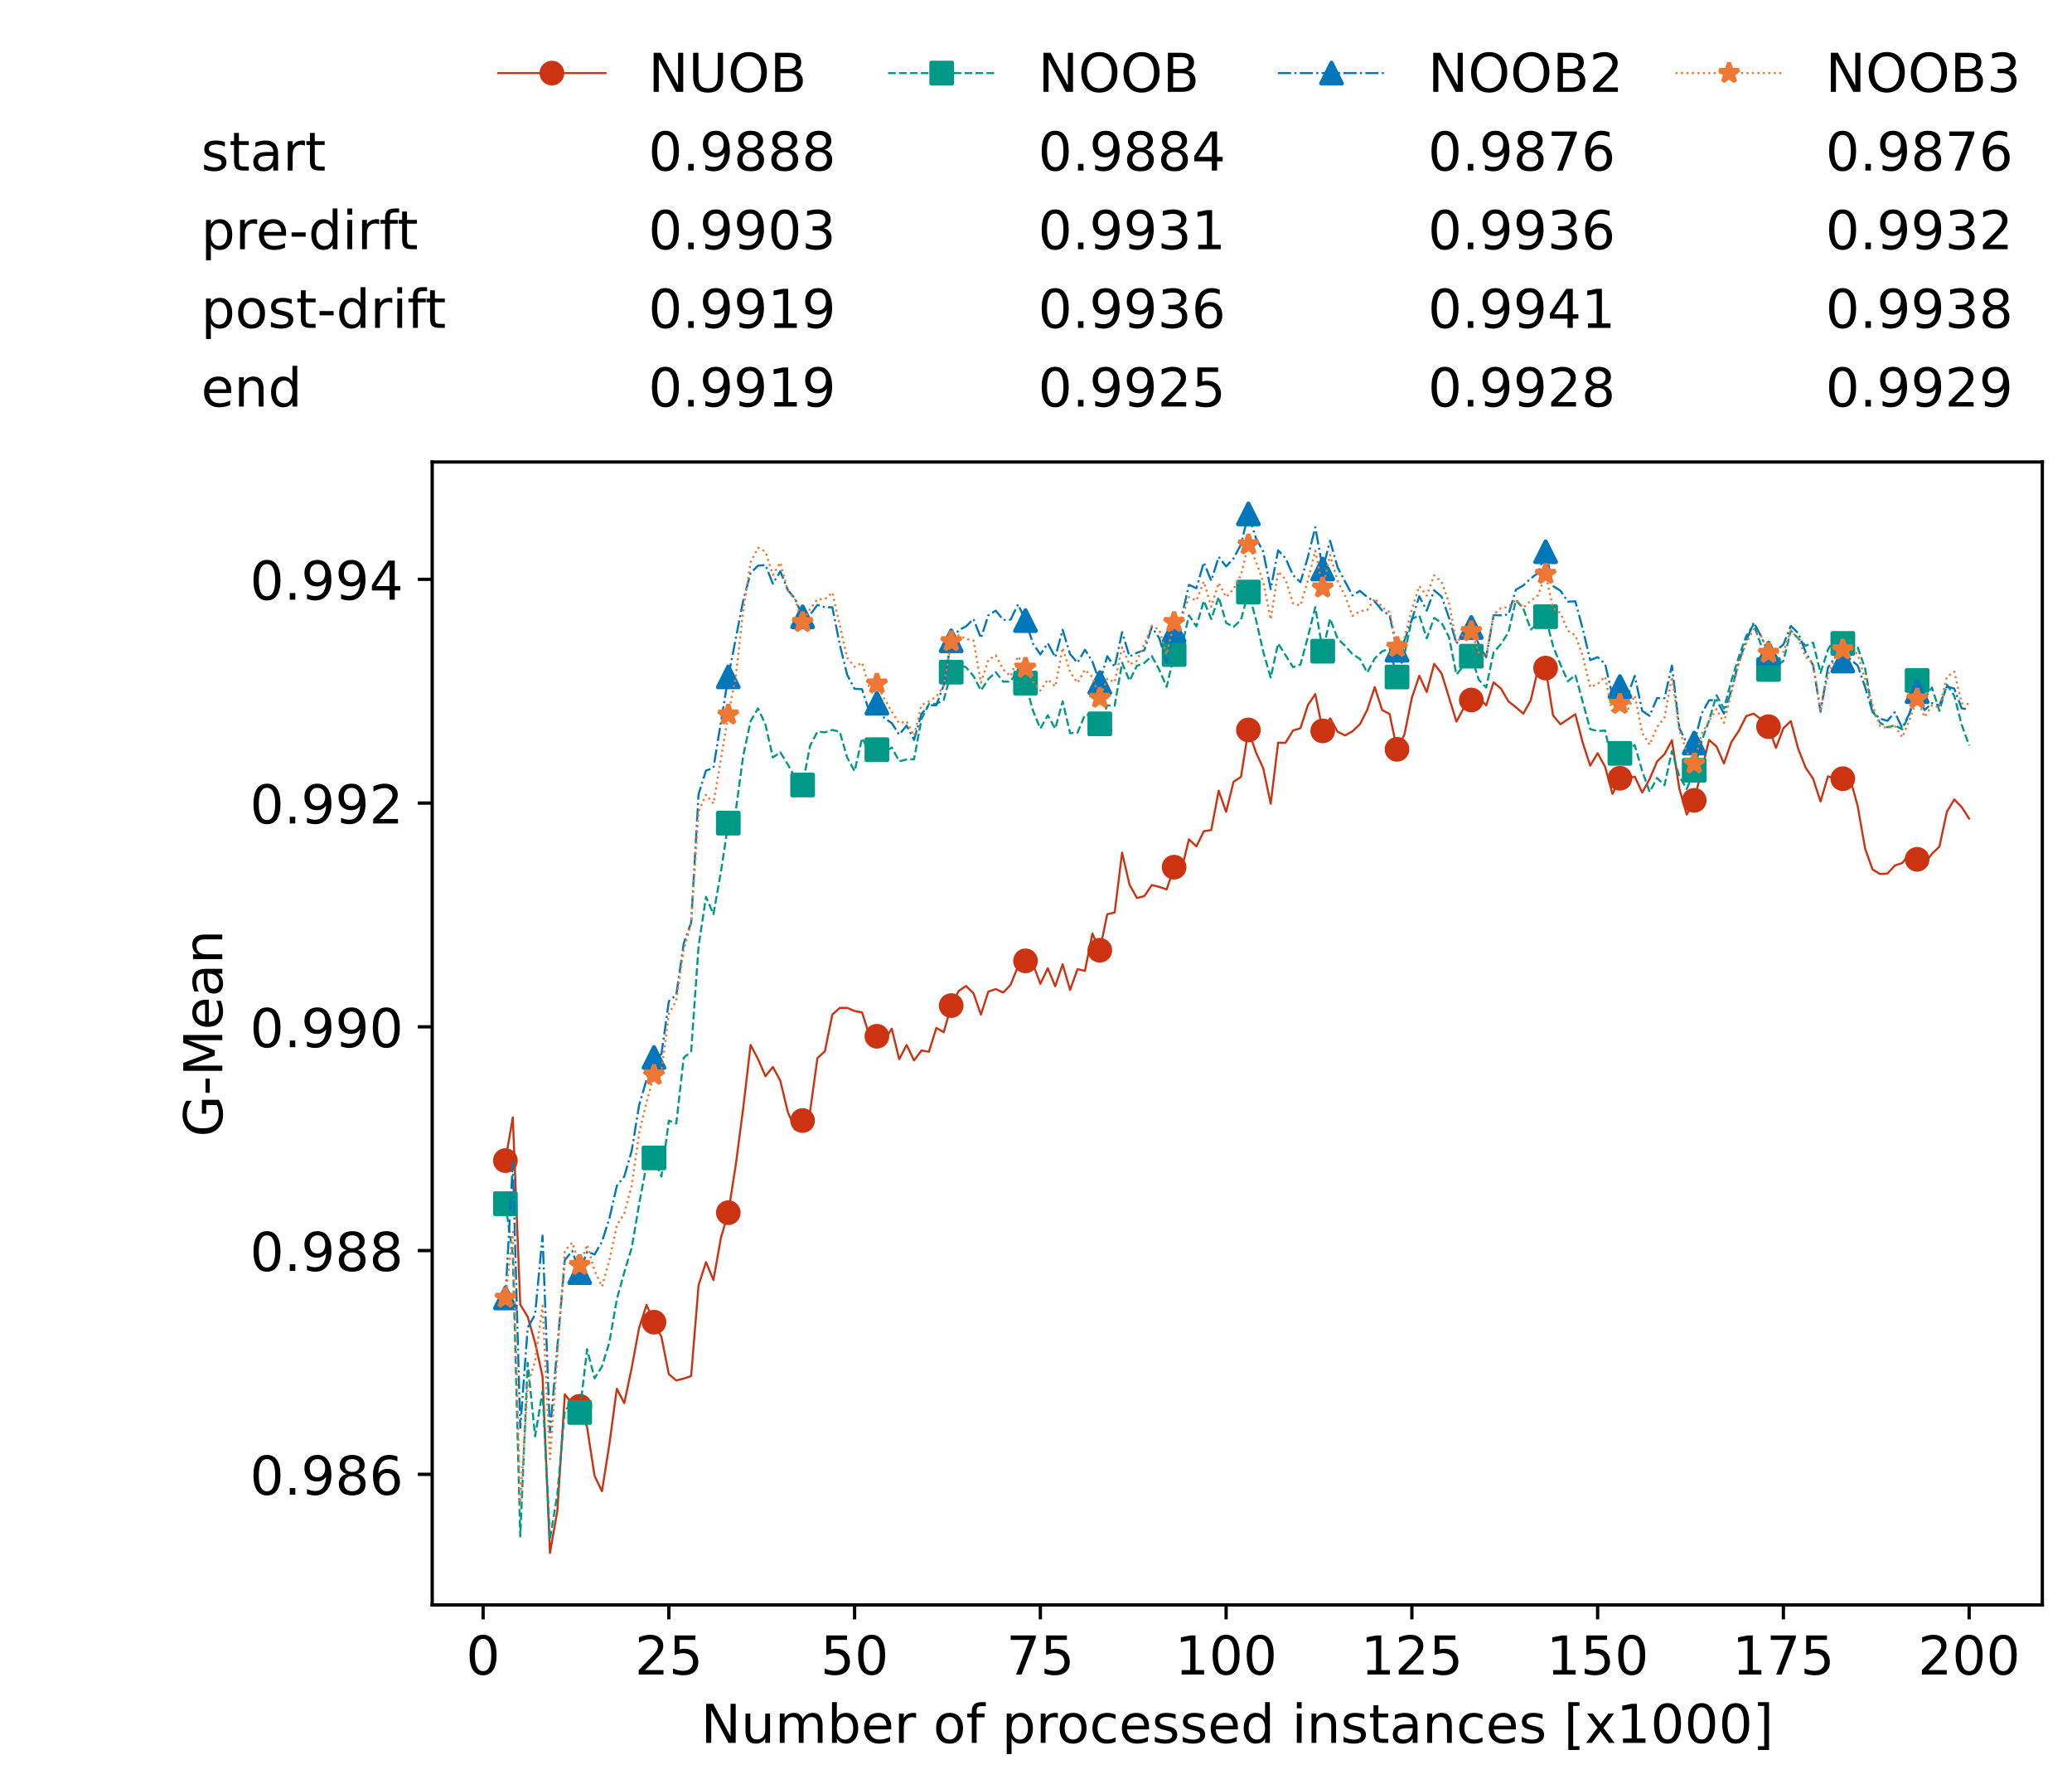 <?xml version="1.0" encoding="utf-8" standalone="no"?>
<!DOCTYPE svg PUBLIC "-//W3C//DTD SVG 1.1//EN"
  "http://www.w3.org/Graphics/SVG/1.1/DTD/svg11.dtd">
<!-- Created with matplotlib (https://matplotlib.org/) -->
<svg height="432.615pt" version="1.1" viewBox="0 0 502.65 432.615" width="502.65pt" xmlns="http://www.w3.org/2000/svg" xmlns:xlink="http://www.w3.org/1999/xlink">
 <defs>
  <style type="text/css">*{stroke-linecap:butt;stroke-linejoin:round;}</style>
 </defs>
 <g id="figure_1">
  <g id="patch_1">
   <path d="M 0 432.615 
L 502.65 432.615 
L 502.65 0 
L 0 0 
z
" style="fill:#ffffff;"/>
  </g>
  <g id="axes_1">
   <g id="patch_2">
    <path d="M 104.85 389.252 
L 495.45 389.252 
L 495.45 112.052 
L 104.85 112.052 
z
" style="fill:#ffffff;"/>
   </g>
   <g id="matplotlib.axis_1">
    <g id="xtick_1">
     <g id="line2d_1">
      <defs>
       <path d="M 0 0 
L 0 3.5 
" id="m3dc0f537f0" style="stroke:#000000;stroke-width:0.8;"/>
      </defs>
      <g>
       <use style="stroke:#000000;stroke-width:0.8;" x="117.197" xlink:href="#m3dc0f537f0" y="389.252"/>
      </g>
     </g>
     <g id="text_1">
      <!-- 0 -->
      <g transform="translate(113.061 406.13)scale(0.13 -0.13)">
       <defs>
        <path d="M 31.781 66.406 
Q 24.172 66.406 20.328 58.906 
Q 16.5 51.422 16.5 36.375 
Q 16.5 21.391 20.328 13.891 
Q 24.172 6.391 31.781 6.391 
Q 39.453 6.391 43.281 13.891 
Q 47.125 21.391 47.125 36.375 
Q 47.125 51.422 43.281 58.906 
Q 39.453 66.406 31.781 66.406 
z
M 31.781 74.219 
Q 44.047 74.219 50.516 64.516 
Q 56.984 54.828 56.984 36.375 
Q 56.984 17.969 50.516 8.266 
Q 44.047 -1.422 31.781 -1.422 
Q 19.531 -1.422 13.062 8.266 
Q 6.594 17.969 6.594 36.375 
Q 6.594 54.828 13.062 64.516 
Q 19.531 74.219 31.781 74.219 
z
" id="DejaVuSans-48"/>
       </defs>
       <use xlink:href="#DejaVuSans-48"/>
      </g>
     </g>
    </g>
    <g id="xtick_2">
     <g id="line2d_2">
      <g>
       <use style="stroke:#000000;stroke-width:0.8;" x="162.259" xlink:href="#m3dc0f537f0" y="389.252"/>
      </g>
     </g>
     <g id="text_2">
      <!-- 25 -->
      <g transform="translate(153.988 406.13)scale(0.13 -0.13)">
       <defs>
        <path d="M 19.188 8.297 
L 53.609 8.297 
L 53.609 0 
L 7.328 0 
L 7.328 8.297 
Q 12.938 14.109 22.625 23.891 
Q 32.328 33.688 34.812 36.531 
Q 39.547 41.844 41.422 45.531 
Q 43.312 49.219 43.312 52.781 
Q 43.312 58.594 39.234 62.25 
Q 35.156 65.922 28.609 65.922 
Q 23.969 65.922 18.812 64.312 
Q 13.672 62.703 7.812 59.422 
L 7.812 69.391 
Q 13.766 71.781 18.938 73 
Q 24.125 74.219 28.422 74.219 
Q 39.75 74.219 46.484 68.547 
Q 53.219 62.891 53.219 53.422 
Q 53.219 48.922 51.531 44.891 
Q 49.859 40.875 45.406 35.406 
Q 44.188 33.984 37.641 27.219 
Q 31.109 20.453 19.188 8.297 
z
" id="DejaVuSans-50"/>
        <path d="M 10.797 72.906 
L 49.516 72.906 
L 49.516 64.594 
L 19.828 64.594 
L 19.828 46.734 
Q 21.969 47.469 24.109 47.828 
Q 26.266 48.188 28.422 48.188 
Q 40.625 48.188 47.75 41.5 
Q 54.891 34.812 54.891 23.391 
Q 54.891 11.625 47.562 5.094 
Q 40.234 -1.422 26.906 -1.422 
Q 22.312 -1.422 17.547 -0.641 
Q 12.797 0.141 7.719 1.703 
L 7.719 11.625 
Q 12.109 9.234 16.797 8.062 
Q 21.484 6.891 26.703 6.891 
Q 35.156 6.891 40.078 11.328 
Q 45.016 15.766 45.016 23.391 
Q 45.016 31 40.078 35.438 
Q 35.156 39.891 26.703 39.891 
Q 22.75 39.891 18.812 39.016 
Q 14.891 38.141 10.797 36.281 
z
" id="DejaVuSans-53"/>
       </defs>
       <use xlink:href="#DejaVuSans-50"/>
       <use x="63.623" xlink:href="#DejaVuSans-53"/>
      </g>
     </g>
    </g>
    <g id="xtick_3">
     <g id="line2d_3">
      <g>
       <use style="stroke:#000000;stroke-width:0.8;" x="207.322" xlink:href="#m3dc0f537f0" y="389.252"/>
      </g>
     </g>
     <g id="text_3">
      <!-- 50 -->
      <g transform="translate(199.05 406.13)scale(0.13 -0.13)">
       <use xlink:href="#DejaVuSans-53"/>
       <use x="63.623" xlink:href="#DejaVuSans-48"/>
      </g>
     </g>
    </g>
    <g id="xtick_4">
     <g id="line2d_4">
      <g>
       <use style="stroke:#000000;stroke-width:0.8;" x="252.384" xlink:href="#m3dc0f537f0" y="389.252"/>
      </g>
     </g>
     <g id="text_4">
      <!-- 75 -->
      <g transform="translate(244.113 406.13)scale(0.13 -0.13)">
       <defs>
        <path d="M 8.203 72.906 
L 55.078 72.906 
L 55.078 68.703 
L 28.609 0 
L 18.312 0 
L 43.219 64.594 
L 8.203 64.594 
z
" id="DejaVuSans-55"/>
       </defs>
       <use xlink:href="#DejaVuSans-55"/>
       <use x="63.623" xlink:href="#DejaVuSans-53"/>
      </g>
     </g>
    </g>
    <g id="xtick_5">
     <g id="line2d_5">
      <g>
       <use style="stroke:#000000;stroke-width:0.8;" x="297.446" xlink:href="#m3dc0f537f0" y="389.252"/>
      </g>
     </g>
     <g id="text_5">
      <!-- 100 -->
      <g transform="translate(285.039 406.13)scale(0.13 -0.13)">
       <defs>
        <path d="M 12.406 8.297 
L 28.516 8.297 
L 28.516 63.922 
L 10.984 60.406 
L 10.984 69.391 
L 28.422 72.906 
L 38.281 72.906 
L 38.281 8.297 
L 54.391 8.297 
L 54.391 0 
L 12.406 0 
z
" id="DejaVuSans-49"/>
       </defs>
       <use xlink:href="#DejaVuSans-49"/>
       <use x="63.623" xlink:href="#DejaVuSans-48"/>
       <use x="127.246" xlink:href="#DejaVuSans-48"/>
      </g>
     </g>
    </g>
    <g id="xtick_6">
     <g id="line2d_6">
      <g>
       <use style="stroke:#000000;stroke-width:0.8;" x="342.509" xlink:href="#m3dc0f537f0" y="389.252"/>
      </g>
     </g>
     <g id="text_6">
      <!-- 125 -->
      <g transform="translate(330.102 406.13)scale(0.13 -0.13)">
       <use xlink:href="#DejaVuSans-49"/>
       <use x="63.623" xlink:href="#DejaVuSans-50"/>
       <use x="127.246" xlink:href="#DejaVuSans-53"/>
      </g>
     </g>
    </g>
    <g id="xtick_7">
     <g id="line2d_7">
      <g>
       <use style="stroke:#000000;stroke-width:0.8;" x="387.571" xlink:href="#m3dc0f537f0" y="389.252"/>
      </g>
     </g>
     <g id="text_7">
      <!-- 150 -->
      <g transform="translate(375.164 406.13)scale(0.13 -0.13)">
       <use xlink:href="#DejaVuSans-49"/>
       <use x="63.623" xlink:href="#DejaVuSans-53"/>
       <use x="127.246" xlink:href="#DejaVuSans-48"/>
      </g>
     </g>
    </g>
    <g id="xtick_8">
     <g id="line2d_8">
      <g>
       <use style="stroke:#000000;stroke-width:0.8;" x="432.633" xlink:href="#m3dc0f537f0" y="389.252"/>
      </g>
     </g>
     <g id="text_8">
      <!-- 175 -->
      <g transform="translate(420.226 406.13)scale(0.13 -0.13)">
       <use xlink:href="#DejaVuSans-49"/>
       <use x="63.623" xlink:href="#DejaVuSans-55"/>
       <use x="127.246" xlink:href="#DejaVuSans-53"/>
      </g>
     </g>
    </g>
    <g id="xtick_9">
     <g id="line2d_9">
      <g>
       <use style="stroke:#000000;stroke-width:0.8;" x="477.695" xlink:href="#m3dc0f537f0" y="389.252"/>
      </g>
     </g>
     <g id="text_9">
      <!-- 200 -->
      <g transform="translate(465.289 406.13)scale(0.13 -0.13)">
       <use xlink:href="#DejaVuSans-50"/>
       <use x="63.623" xlink:href="#DejaVuSans-48"/>
       <use x="127.246" xlink:href="#DejaVuSans-48"/>
      </g>
     </g>
    </g>
    <g id="text_10">
     <!-- Number of processed instances [x1000] -->
     <g transform="translate(170.025 422.711)scale(0.13 -0.13)">
      <defs>
       <path d="M 9.812 72.906 
L 23.094 72.906 
L 55.422 11.922 
L 55.422 72.906 
L 64.984 72.906 
L 64.984 0 
L 51.703 0 
L 19.391 60.984 
L 19.391 0 
L 9.812 0 
z
" id="DejaVuSans-78"/>
       <path d="M 8.5 21.578 
L 8.5 54.688 
L 17.484 54.688 
L 17.484 21.922 
Q 17.484 14.156 20.5 10.266 
Q 23.531 6.391 29.594 6.391 
Q 36.859 6.391 41.078 11.031 
Q 45.312 15.672 45.312 23.688 
L 45.312 54.688 
L 54.297 54.688 
L 54.297 0 
L 45.312 0 
L 45.312 8.406 
Q 42.047 3.422 37.719 1 
Q 33.406 -1.422 27.688 -1.422 
Q 18.266 -1.422 13.375 4.438 
Q 8.5 10.297 8.5 21.578 
z
M 31.109 56 
z
" id="DejaVuSans-117"/>
       <path d="M 52 44.188 
Q 55.375 50.25 60.062 53.125 
Q 64.75 56 71.094 56 
Q 79.641 56 84.281 50.016 
Q 88.922 44.047 88.922 33.016 
L 88.922 0 
L 79.891 0 
L 79.891 32.719 
Q 79.891 40.578 77.094 44.375 
Q 74.312 48.188 68.609 48.188 
Q 61.625 48.188 57.562 43.547 
Q 53.516 38.922 53.516 30.906 
L 53.516 0 
L 44.484 0 
L 44.484 32.719 
Q 44.484 40.625 41.703 44.406 
Q 38.922 48.188 33.109 48.188 
Q 26.219 48.188 22.156 43.531 
Q 18.109 38.875 18.109 30.906 
L 18.109 0 
L 9.078 0 
L 9.078 54.688 
L 18.109 54.688 
L 18.109 46.188 
Q 21.188 51.219 25.484 53.609 
Q 29.781 56 35.688 56 
Q 41.656 56 45.828 52.969 
Q 50 49.953 52 44.188 
z
" id="DejaVuSans-109"/>
       <path d="M 48.688 27.297 
Q 48.688 37.203 44.609 42.844 
Q 40.531 48.484 33.406 48.484 
Q 26.266 48.484 22.188 42.844 
Q 18.109 37.203 18.109 27.297 
Q 18.109 17.391 22.188 11.75 
Q 26.266 6.109 33.406 6.109 
Q 40.531 6.109 44.609 11.75 
Q 48.688 17.391 48.688 27.297 
z
M 18.109 46.391 
Q 20.953 51.266 25.266 53.625 
Q 29.594 56 35.594 56 
Q 45.562 56 51.781 48.094 
Q 58.016 40.188 58.016 27.297 
Q 58.016 14.406 51.781 6.484 
Q 45.562 -1.422 35.594 -1.422 
Q 29.594 -1.422 25.266 0.953 
Q 20.953 3.328 18.109 8.203 
L 18.109 0 
L 9.078 0 
L 9.078 75.984 
L 18.109 75.984 
z
" id="DejaVuSans-98"/>
       <path d="M 56.203 29.594 
L 56.203 25.203 
L 14.891 25.203 
Q 15.484 15.922 20.484 11.062 
Q 25.484 6.203 34.422 6.203 
Q 39.594 6.203 44.453 7.469 
Q 49.312 8.734 54.109 11.281 
L 54.109 2.781 
Q 49.266 0.734 44.188 -0.344 
Q 39.109 -1.422 33.891 -1.422 
Q 20.797 -1.422 13.156 6.188 
Q 5.516 13.812 5.516 26.812 
Q 5.516 40.234 12.766 48.109 
Q 20.016 56 32.328 56 
Q 43.359 56 49.781 48.891 
Q 56.203 41.797 56.203 29.594 
z
M 47.219 32.234 
Q 47.125 39.594 43.094 43.984 
Q 39.062 48.391 32.422 48.391 
Q 24.906 48.391 20.391 44.141 
Q 15.875 39.891 15.188 32.172 
z
" id="DejaVuSans-101"/>
       <path d="M 41.109 46.297 
Q 39.594 47.172 37.812 47.578 
Q 36.031 48 33.891 48 
Q 26.266 48 22.188 43.047 
Q 18.109 38.094 18.109 28.812 
L 18.109 0 
L 9.078 0 
L 9.078 54.688 
L 18.109 54.688 
L 18.109 46.188 
Q 20.953 51.172 25.484 53.578 
Q 30.031 56 36.531 56 
Q 37.453 56 38.578 55.875 
Q 39.703 55.766 41.062 55.516 
z
" id="DejaVuSans-114"/>
       <path id="DejaVuSans-32"/>
       <path d="M 30.609 48.391 
Q 23.391 48.391 19.188 42.75 
Q 14.984 37.109 14.984 27.297 
Q 14.984 17.484 19.156 11.844 
Q 23.344 6.203 30.609 6.203 
Q 37.797 6.203 41.984 11.859 
Q 46.188 17.531 46.188 27.297 
Q 46.188 37.016 41.984 42.703 
Q 37.797 48.391 30.609 48.391 
z
M 30.609 56 
Q 42.328 56 49.016 48.375 
Q 55.719 40.766 55.719 27.297 
Q 55.719 13.875 49.016 6.219 
Q 42.328 -1.422 30.609 -1.422 
Q 18.844 -1.422 12.172 6.219 
Q 5.516 13.875 5.516 27.297 
Q 5.516 40.766 12.172 48.375 
Q 18.844 56 30.609 56 
z
" id="DejaVuSans-111"/>
       <path d="M 37.109 75.984 
L 37.109 68.5 
L 28.516 68.5 
Q 23.688 68.5 21.797 66.547 
Q 19.922 64.594 19.922 59.516 
L 19.922 54.688 
L 34.719 54.688 
L 34.719 47.703 
L 19.922 47.703 
L 19.922 0 
L 10.891 0 
L 10.891 47.703 
L 2.297 47.703 
L 2.297 54.688 
L 10.891 54.688 
L 10.891 58.5 
Q 10.891 67.625 15.141 71.797 
Q 19.391 75.984 28.609 75.984 
z
" id="DejaVuSans-102"/>
       <path d="M 18.109 8.203 
L 18.109 -20.797 
L 9.078 -20.797 
L 9.078 54.688 
L 18.109 54.688 
L 18.109 46.391 
Q 20.953 51.266 25.266 53.625 
Q 29.594 56 35.594 56 
Q 45.562 56 51.781 48.094 
Q 58.016 40.188 58.016 27.297 
Q 58.016 14.406 51.781 6.484 
Q 45.562 -1.422 35.594 -1.422 
Q 29.594 -1.422 25.266 0.953 
Q 20.953 3.328 18.109 8.203 
z
M 48.688 27.297 
Q 48.688 37.203 44.609 42.844 
Q 40.531 48.484 33.406 48.484 
Q 26.266 48.484 22.188 42.844 
Q 18.109 37.203 18.109 27.297 
Q 18.109 17.391 22.188 11.75 
Q 26.266 6.109 33.406 6.109 
Q 40.531 6.109 44.609 11.75 
Q 48.688 17.391 48.688 27.297 
z
" id="DejaVuSans-112"/>
       <path d="M 48.781 52.594 
L 48.781 44.188 
Q 44.969 46.297 41.141 47.344 
Q 37.312 48.391 33.406 48.391 
Q 24.656 48.391 19.812 42.844 
Q 14.984 37.312 14.984 27.297 
Q 14.984 17.281 19.812 11.734 
Q 24.656 6.203 33.406 6.203 
Q 37.312 6.203 41.141 7.25 
Q 44.969 8.297 48.781 10.406 
L 48.781 2.094 
Q 45.016 0.344 40.984 -0.531 
Q 36.969 -1.422 32.422 -1.422 
Q 20.062 -1.422 12.781 6.344 
Q 5.516 14.109 5.516 27.297 
Q 5.516 40.672 12.859 48.328 
Q 20.219 56 33.016 56 
Q 37.156 56 41.109 55.141 
Q 45.062 54.297 48.781 52.594 
z
" id="DejaVuSans-99"/>
       <path d="M 44.281 53.078 
L 44.281 44.578 
Q 40.484 46.531 36.375 47.5 
Q 32.281 48.484 27.875 48.484 
Q 21.188 48.484 17.844 46.438 
Q 14.5 44.391 14.5 40.281 
Q 14.5 37.156 16.891 35.375 
Q 19.281 33.594 26.516 31.984 
L 29.594 31.297 
Q 39.156 29.25 43.188 25.516 
Q 47.219 21.781 47.219 15.094 
Q 47.219 7.469 41.188 3.016 
Q 35.156 -1.422 24.609 -1.422 
Q 20.219 -1.422 15.453 -0.562 
Q 10.688 0.297 5.422 2 
L 5.422 11.281 
Q 10.406 8.688 15.234 7.391 
Q 20.062 6.109 24.812 6.109 
Q 31.156 6.109 34.562 8.281 
Q 37.984 10.453 37.984 14.406 
Q 37.984 18.062 35.516 20.016 
Q 33.062 21.969 24.703 23.781 
L 21.578 24.516 
Q 13.234 26.266 9.516 29.906 
Q 5.812 33.547 5.812 39.891 
Q 5.812 47.609 11.281 51.797 
Q 16.75 56 26.812 56 
Q 31.781 56 36.172 55.266 
Q 40.578 54.547 44.281 53.078 
z
" id="DejaVuSans-115"/>
       <path d="M 45.406 46.391 
L 45.406 75.984 
L 54.391 75.984 
L 54.391 0 
L 45.406 0 
L 45.406 8.203 
Q 42.578 3.328 38.25 0.953 
Q 33.938 -1.422 27.875 -1.422 
Q 17.969 -1.422 11.734 6.484 
Q 5.516 14.406 5.516 27.297 
Q 5.516 40.188 11.734 48.094 
Q 17.969 56 27.875 56 
Q 33.938 56 38.25 53.625 
Q 42.578 51.266 45.406 46.391 
z
M 14.797 27.297 
Q 14.797 17.391 18.875 11.75 
Q 22.953 6.109 30.078 6.109 
Q 37.203 6.109 41.297 11.75 
Q 45.406 17.391 45.406 27.297 
Q 45.406 37.203 41.297 42.844 
Q 37.203 48.484 30.078 48.484 
Q 22.953 48.484 18.875 42.844 
Q 14.797 37.203 14.797 27.297 
z
" id="DejaVuSans-100"/>
       <path d="M 9.422 54.688 
L 18.406 54.688 
L 18.406 0 
L 9.422 0 
z
M 9.422 75.984 
L 18.406 75.984 
L 18.406 64.594 
L 9.422 64.594 
z
" id="DejaVuSans-105"/>
       <path d="M 54.891 33.016 
L 54.891 0 
L 45.906 0 
L 45.906 32.719 
Q 45.906 40.484 42.875 44.328 
Q 39.844 48.188 33.797 48.188 
Q 26.516 48.188 22.312 43.547 
Q 18.109 38.922 18.109 30.906 
L 18.109 0 
L 9.078 0 
L 9.078 54.688 
L 18.109 54.688 
L 18.109 46.188 
Q 21.344 51.125 25.703 53.562 
Q 30.078 56 35.797 56 
Q 45.219 56 50.047 50.172 
Q 54.891 44.344 54.891 33.016 
z
" id="DejaVuSans-110"/>
       <path d="M 18.312 70.219 
L 18.312 54.688 
L 36.812 54.688 
L 36.812 47.703 
L 18.312 47.703 
L 18.312 18.016 
Q 18.312 11.328 20.141 9.422 
Q 21.969 7.516 27.594 7.516 
L 36.812 7.516 
L 36.812 0 
L 27.594 0 
Q 17.188 0 13.234 3.875 
Q 9.281 7.766 9.281 18.016 
L 9.281 47.703 
L 2.688 47.703 
L 2.688 54.688 
L 9.281 54.688 
L 9.281 70.219 
z
" id="DejaVuSans-116"/>
       <path d="M 34.281 27.484 
Q 23.391 27.484 19.188 25 
Q 14.984 22.516 14.984 16.5 
Q 14.984 11.719 18.141 8.906 
Q 21.297 6.109 26.703 6.109 
Q 34.188 6.109 38.703 11.406 
Q 43.219 16.703 43.219 25.484 
L 43.219 27.484 
z
M 52.203 31.203 
L 52.203 0 
L 43.219 0 
L 43.219 8.297 
Q 40.141 3.328 35.547 0.953 
Q 30.953 -1.422 24.312 -1.422 
Q 15.922 -1.422 10.953 3.297 
Q 6 8.016 6 15.922 
Q 6 25.141 12.172 29.828 
Q 18.359 34.516 30.609 34.516 
L 43.219 34.516 
L 43.219 35.406 
Q 43.219 41.609 39.141 45 
Q 35.062 48.391 27.688 48.391 
Q 23 48.391 18.547 47.266 
Q 14.109 46.141 10.016 43.891 
L 10.016 52.203 
Q 14.938 54.109 19.578 55.047 
Q 24.219 56 28.609 56 
Q 40.484 56 46.344 49.844 
Q 52.203 43.703 52.203 31.203 
z
" id="DejaVuSans-97"/>
       <path d="M 8.594 75.984 
L 29.297 75.984 
L 29.297 69 
L 17.578 69 
L 17.578 -6.203 
L 29.297 -6.203 
L 29.297 -13.188 
L 8.594 -13.188 
z
" id="DejaVuSans-91"/>
       <path d="M 54.891 54.688 
L 35.109 28.078 
L 55.906 0 
L 45.312 0 
L 29.391 21.484 
L 13.484 0 
L 2.875 0 
L 24.125 28.609 
L 4.688 54.688 
L 15.281 54.688 
L 29.781 35.203 
L 44.281 54.688 
z
" id="DejaVuSans-120"/>
       <path d="M 30.422 75.984 
L 30.422 -13.188 
L 9.719 -13.188 
L 9.719 -6.203 
L 21.391 -6.203 
L 21.391 69 
L 9.719 69 
L 9.719 75.984 
z
" id="DejaVuSans-93"/>
      </defs>
      <use xlink:href="#DejaVuSans-78"/>
      <use x="74.805" xlink:href="#DejaVuSans-117"/>
      <use x="138.184" xlink:href="#DejaVuSans-109"/>
      <use x="235.596" xlink:href="#DejaVuSans-98"/>
      <use x="299.072" xlink:href="#DejaVuSans-101"/>
      <use x="360.596" xlink:href="#DejaVuSans-114"/>
      <use x="401.709" xlink:href="#DejaVuSans-32"/>
      <use x="433.496" xlink:href="#DejaVuSans-111"/>
      <use x="494.678" xlink:href="#DejaVuSans-102"/>
      <use x="529.883" xlink:href="#DejaVuSans-32"/>
      <use x="561.67" xlink:href="#DejaVuSans-112"/>
      <use x="625.146" xlink:href="#DejaVuSans-114"/>
      <use x="664.01" xlink:href="#DejaVuSans-111"/>
      <use x="725.191" xlink:href="#DejaVuSans-99"/>
      <use x="780.172" xlink:href="#DejaVuSans-101"/>
      <use x="841.695" xlink:href="#DejaVuSans-115"/>
      <use x="893.795" xlink:href="#DejaVuSans-115"/>
      <use x="945.895" xlink:href="#DejaVuSans-101"/>
      <use x="1007.418" xlink:href="#DejaVuSans-100"/>
      <use x="1070.895" xlink:href="#DejaVuSans-32"/>
      <use x="1102.682" xlink:href="#DejaVuSans-105"/>
      <use x="1130.465" xlink:href="#DejaVuSans-110"/>
      <use x="1193.844" xlink:href="#DejaVuSans-115"/>
      <use x="1245.943" xlink:href="#DejaVuSans-116"/>
      <use x="1285.152" xlink:href="#DejaVuSans-97"/>
      <use x="1346.432" xlink:href="#DejaVuSans-110"/>
      <use x="1409.811" xlink:href="#DejaVuSans-99"/>
      <use x="1464.791" xlink:href="#DejaVuSans-101"/>
      <use x="1526.314" xlink:href="#DejaVuSans-115"/>
      <use x="1578.414" xlink:href="#DejaVuSans-32"/>
      <use x="1610.201" xlink:href="#DejaVuSans-91"/>
      <use x="1649.215" xlink:href="#DejaVuSans-120"/>
      <use x="1708.395" xlink:href="#DejaVuSans-49"/>
      <use x="1772.018" xlink:href="#DejaVuSans-48"/>
      <use x="1835.641" xlink:href="#DejaVuSans-48"/>
      <use x="1899.264" xlink:href="#DejaVuSans-48"/>
      <use x="1962.887" xlink:href="#DejaVuSans-93"/>
     </g>
    </g>
   </g>
   <g id="matplotlib.axis_2">
    <g id="ytick_1">
     <g id="line2d_10">
      <defs>
       <path d="M 0 0 
L -3.5 0 
" id="md215cdc4eb" style="stroke:#000000;stroke-width:0.8;"/>
      </defs>
      <g>
       <use style="stroke:#000000;stroke-width:0.8;" x="104.85" xlink:href="#md215cdc4eb" y="357.577"/>
      </g>
     </g>
     <g id="text_11">
      <!-- 0.986 -->
      <g transform="translate(60.633 362.516)scale(0.13 -0.13)">
       <defs>
        <path d="M 10.688 12.406 
L 21 12.406 
L 21 0 
L 10.688 0 
z
" id="DejaVuSans-46"/>
        <path d="M 10.984 1.516 
L 10.984 10.5 
Q 14.703 8.734 18.5 7.812 
Q 22.312 6.891 25.984 6.891 
Q 35.75 6.891 40.891 13.453 
Q 46.047 20.016 46.781 33.406 
Q 43.953 29.203 39.594 26.953 
Q 35.25 24.703 29.984 24.703 
Q 19.047 24.703 12.672 31.312 
Q 6.297 37.938 6.297 49.422 
Q 6.297 60.641 12.938 67.422 
Q 19.578 74.219 30.609 74.219 
Q 43.266 74.219 49.922 64.516 
Q 56.594 54.828 56.594 36.375 
Q 56.594 19.141 48.406 8.859 
Q 40.234 -1.422 26.422 -1.422 
Q 22.703 -1.422 18.891 -0.688 
Q 15.094 0.047 10.984 1.516 
z
M 30.609 32.422 
Q 37.25 32.422 41.125 36.953 
Q 45.016 41.5 45.016 49.422 
Q 45.016 57.281 41.125 61.844 
Q 37.25 66.406 30.609 66.406 
Q 23.969 66.406 20.094 61.844 
Q 16.219 57.281 16.219 49.422 
Q 16.219 41.5 20.094 36.953 
Q 23.969 32.422 30.609 32.422 
z
" id="DejaVuSans-57"/>
        <path d="M 31.781 34.625 
Q 24.75 34.625 20.719 30.859 
Q 16.703 27.094 16.703 20.516 
Q 16.703 13.922 20.719 10.156 
Q 24.75 6.391 31.781 6.391 
Q 38.812 6.391 42.859 10.172 
Q 46.922 13.969 46.922 20.516 
Q 46.922 27.094 42.891 30.859 
Q 38.875 34.625 31.781 34.625 
z
M 21.922 38.812 
Q 15.578 40.375 12.031 44.719 
Q 8.5 49.078 8.5 55.328 
Q 8.5 64.062 14.719 69.141 
Q 20.953 74.219 31.781 74.219 
Q 42.672 74.219 48.875 69.141 
Q 55.078 64.062 55.078 55.328 
Q 55.078 49.078 51.531 44.719 
Q 48 40.375 41.703 38.812 
Q 48.828 37.156 52.797 32.312 
Q 56.781 27.484 56.781 20.516 
Q 56.781 9.906 50.312 4.234 
Q 43.844 -1.422 31.781 -1.422 
Q 19.734 -1.422 13.25 4.234 
Q 6.781 9.906 6.781 20.516 
Q 6.781 27.484 10.781 32.312 
Q 14.797 37.156 21.922 38.812 
z
M 18.312 54.391 
Q 18.312 48.734 21.844 45.562 
Q 25.391 42.391 31.781 42.391 
Q 38.141 42.391 41.719 45.562 
Q 45.312 48.734 45.312 54.391 
Q 45.312 60.062 41.719 63.234 
Q 38.141 66.406 31.781 66.406 
Q 25.391 66.406 21.844 63.234 
Q 18.312 60.062 18.312 54.391 
z
" id="DejaVuSans-56"/>
        <path d="M 33.016 40.375 
Q 26.375 40.375 22.484 35.828 
Q 18.609 31.297 18.609 23.391 
Q 18.609 15.531 22.484 10.953 
Q 26.375 6.391 33.016 6.391 
Q 39.656 6.391 43.531 10.953 
Q 47.406 15.531 47.406 23.391 
Q 47.406 31.297 43.531 35.828 
Q 39.656 40.375 33.016 40.375 
z
M 52.594 71.297 
L 52.594 62.312 
Q 48.875 64.062 45.094 64.984 
Q 41.312 65.922 37.594 65.922 
Q 27.828 65.922 22.672 59.328 
Q 17.531 52.734 16.797 39.406 
Q 19.672 43.656 24.016 45.922 
Q 28.375 48.188 33.594 48.188 
Q 44.578 48.188 50.953 41.516 
Q 57.328 34.859 57.328 23.391 
Q 57.328 12.156 50.688 5.359 
Q 44.047 -1.422 33.016 -1.422 
Q 20.359 -1.422 13.672 8.266 
Q 6.984 17.969 6.984 36.375 
Q 6.984 53.656 15.188 63.938 
Q 23.391 74.219 37.203 74.219 
Q 40.922 74.219 44.703 73.484 
Q 48.484 72.75 52.594 71.297 
z
" id="DejaVuSans-54"/>
       </defs>
       <use xlink:href="#DejaVuSans-48"/>
       <use x="63.623" xlink:href="#DejaVuSans-46"/>
       <use x="95.41" xlink:href="#DejaVuSans-57"/>
       <use x="159.033" xlink:href="#DejaVuSans-56"/>
       <use x="222.656" xlink:href="#DejaVuSans-54"/>
      </g>
     </g>
    </g>
    <g id="ytick_2">
     <g id="line2d_11">
      <g>
       <use style="stroke:#000000;stroke-width:0.8;" x="104.85" xlink:href="#md215cdc4eb" y="303.309"/>
      </g>
     </g>
     <g id="text_12">
      <!-- 0.988 -->
      <g transform="translate(60.633 308.248)scale(0.13 -0.13)">
       <use xlink:href="#DejaVuSans-48"/>
       <use x="63.623" xlink:href="#DejaVuSans-46"/>
       <use x="95.41" xlink:href="#DejaVuSans-57"/>
       <use x="159.033" xlink:href="#DejaVuSans-56"/>
       <use x="222.656" xlink:href="#DejaVuSans-56"/>
      </g>
     </g>
    </g>
    <g id="ytick_3">
     <g id="line2d_12">
      <g>
       <use style="stroke:#000000;stroke-width:0.8;" x="104.85" xlink:href="#md215cdc4eb" y="249.041"/>
      </g>
     </g>
     <g id="text_13">
      <!-- 0.990 -->
      <g transform="translate(60.633 253.98)scale(0.13 -0.13)">
       <use xlink:href="#DejaVuSans-48"/>
       <use x="63.623" xlink:href="#DejaVuSans-46"/>
       <use x="95.41" xlink:href="#DejaVuSans-57"/>
       <use x="159.033" xlink:href="#DejaVuSans-57"/>
       <use x="222.656" xlink:href="#DejaVuSans-48"/>
      </g>
     </g>
    </g>
    <g id="ytick_4">
     <g id="line2d_13">
      <g>
       <use style="stroke:#000000;stroke-width:0.8;" x="104.85" xlink:href="#md215cdc4eb" y="194.774"/>
      </g>
     </g>
     <g id="text_14">
      <!-- 0.992 -->
      <g transform="translate(60.633 199.713)scale(0.13 -0.13)">
       <use xlink:href="#DejaVuSans-48"/>
       <use x="63.623" xlink:href="#DejaVuSans-46"/>
       <use x="95.41" xlink:href="#DejaVuSans-57"/>
       <use x="159.033" xlink:href="#DejaVuSans-57"/>
       <use x="222.656" xlink:href="#DejaVuSans-50"/>
      </g>
     </g>
    </g>
    <g id="ytick_5">
     <g id="line2d_14">
      <g>
       <use style="stroke:#000000;stroke-width:0.8;" x="104.85" xlink:href="#md215cdc4eb" y="140.506"/>
      </g>
     </g>
     <g id="text_15">
      <!-- 0.994 -->
      <g transform="translate(60.633 145.445)scale(0.13 -0.13)">
       <defs>
        <path d="M 37.797 64.312 
L 12.891 25.391 
L 37.797 25.391 
z
M 35.203 72.906 
L 47.609 72.906 
L 47.609 25.391 
L 58.016 25.391 
L 58.016 17.188 
L 47.609 17.188 
L 47.609 0 
L 37.797 0 
L 37.797 17.188 
L 4.891 17.188 
L 4.891 26.703 
z
" id="DejaVuSans-52"/>
       </defs>
       <use xlink:href="#DejaVuSans-48"/>
       <use x="63.623" xlink:href="#DejaVuSans-46"/>
       <use x="95.41" xlink:href="#DejaVuSans-57"/>
       <use x="159.033" xlink:href="#DejaVuSans-57"/>
       <use x="222.656" xlink:href="#DejaVuSans-52"/>
      </g>
     </g>
    </g>
    <g id="text_16">
     <!-- G-Mean -->
     <g transform="translate(53.93 275.744)rotate(-90)scale(0.13 -0.13)">
      <defs>
       <path d="M 59.516 10.406 
L 59.516 29.984 
L 43.406 29.984 
L 43.406 38.094 
L 69.281 38.094 
L 69.281 6.781 
Q 63.578 2.734 56.688 0.656 
Q 49.812 -1.422 42 -1.422 
Q 24.906 -1.422 15.25 8.562 
Q 5.609 18.562 5.609 36.375 
Q 5.609 54.25 15.25 64.234 
Q 24.906 74.219 42 74.219 
Q 49.125 74.219 55.547 72.453 
Q 61.969 70.703 67.391 67.281 
L 67.391 56.781 
Q 61.922 61.422 55.766 63.766 
Q 49.609 66.109 42.828 66.109 
Q 29.438 66.109 22.719 58.641 
Q 16.016 51.172 16.016 36.375 
Q 16.016 21.625 22.719 14.156 
Q 29.438 6.688 42.828 6.688 
Q 48.047 6.688 52.141 7.594 
Q 56.25 8.5 59.516 10.406 
z
" id="DejaVuSans-71"/>
       <path d="M 4.891 31.391 
L 31.203 31.391 
L 31.203 23.391 
L 4.891 23.391 
z
" id="DejaVuSans-45"/>
       <path d="M 9.812 72.906 
L 24.516 72.906 
L 43.109 23.297 
L 61.812 72.906 
L 76.516 72.906 
L 76.516 0 
L 66.891 0 
L 66.891 64.016 
L 48.094 14.016 
L 38.188 14.016 
L 19.391 64.016 
L 19.391 0 
L 9.812 0 
z
" id="DejaVuSans-77"/>
      </defs>
      <use xlink:href="#DejaVuSans-71"/>
      <use x="77.49" xlink:href="#DejaVuSans-45"/>
      <use x="113.574" xlink:href="#DejaVuSans-77"/>
      <use x="199.854" xlink:href="#DejaVuSans-101"/>
      <use x="261.377" xlink:href="#DejaVuSans-97"/>
      <use x="322.656" xlink:href="#DejaVuSans-110"/>
     </g>
    </g>
   </g>
   <g id="line2d_15"/>
   <g id="line2d_16"/>
   <g id="line2d_17"/>
   <g id="line2d_18"/>
   <g id="line2d_19"/>
   <g id="line2d_20">
    <path clip-path="url(#pe2fef07dcc)" d="M 122.605 281.482 
L 124.407 270.998 
L 126.21 316.399 
L 128.012 319.365 
L 129.815 325.672 
L 131.617 333.824 
L 133.419 376.652 
L 135.222 366.33 
L 137.024 338.167 
L 138.827 340.569 
L 140.629 341.071 
L 142.432 346.167 
L 144.234 357.942 
L 146.037 361.68 
L 147.839 350.195 
L 149.642 336.819 
L 151.444 340.308 
L 153.247 331.764 
L 155.049 322.027 
L 156.852 316.467 
L 158.654 320.668 
L 160.457 324.23 
L 162.259 333.293 
L 164.062 334.805 
L 165.864 334.365 
L 167.667 333.727 
L 169.469 311.714 
L 171.272 306.092 
L 173.074 310.463 
L 174.877 300.269 
L 176.679 294.117 
L 178.482 282.586 
L 180.284 268.859 
L 182.087 253.442 
L 183.889 256.87 
L 185.692 261.015 
L 187.494 258.765 
L 189.297 262.133 
L 191.099 269.628 
L 192.902 273.983 
L 196.507 269.642 
L 198.309 256.614 
L 200.112 254.986 
L 201.914 246.091 
L 203.717 244.446 
L 205.519 244.435 
L 207.322 245.207 
L 209.124 245.546 
L 210.927 251.147 
L 212.729 251.331 
L 214.532 252.386 
L 216.334 249.491 
L 218.137 256.899 
L 219.939 253.442 
L 221.742 257.194 
L 223.544 254.779 
L 225.347 255.078 
L 227.149 249.313 
L 228.952 250.339 
L 230.754 243.889 
L 232.557 240.346 
L 234.359 239.137 
L 236.162 240.913 
L 237.964 246.079 
L 239.767 240.495 
L 241.569 239.889 
L 243.372 240.73 
L 245.174 238.833 
L 246.976 234.331 
L 248.779 233.045 
L 250.581 233.783 
L 252.384 238.606 
L 254.186 234.836 
L 255.989 239.208 
L 257.791 233.863 
L 259.594 240.096 
L 261.396 235.041 
L 263.199 235.481 
L 265.001 226.42 
L 266.804 230.478 
L 268.606 221.75 
L 270.409 221.296 
L 272.211 206.793 
L 274.014 214.579 
L 275.816 217.798 
L 277.619 217.331 
L 279.421 214.657 
L 281.224 215.099 
L 283.026 215.708 
L 284.829 210.322 
L 286.631 210.948 
L 288.434 203.552 
L 290.236 205.283 
L 292.039 201.595 
L 293.841 201.307 
L 295.644 191.781 
L 297.446 196.904 
L 299.249 189.611 
L 301.051 188.411 
L 302.854 177.039 
L 304.656 182.413 
L 306.459 186.363 
L 308.261 194.944 
L 310.064 180.131 
L 311.866 180.148 
L 313.669 177.168 
L 315.471 176.635 
L 317.274 171.034 
L 319.076 168.34 
L 320.879 177.27 
L 322.681 174.216 
L 324.484 177.465 
L 326.286 178.375 
L 328.089 177.37 
L 329.891 175.678 
L 331.694 172.133 
L 333.496 166.655 
L 335.299 172.208 
L 337.101 173.173 
L 338.904 181.736 
L 340.706 178.151 
L 342.509 169.217 
L 344.311 163.897 
L 346.114 167.84 
L 347.916 161.011 
L 349.719 163.345 
L 353.324 175.017 
L 355.126 171.65 
L 356.928 169.777 
L 358.731 169.138 
L 360.533 171.094 
L 362.336 165.485 
L 364.138 167.034 
L 365.941 170.106 
L 367.743 171.515 
L 369.546 173.094 
L 371.348 169.84 
L 373.151 162.097 
L 374.953 162.031 
L 376.756 173.516 
L 378.558 175.662 
L 382.163 173.226 
L 383.966 180.158 
L 385.768 185.698 
L 387.571 182.672 
L 389.373 185.935 
L 391.176 192.553 
L 392.978 188.76 
L 394.781 188.74 
L 396.583 188.361 
L 398.386 192.23 
L 400.188 188.926 
L 401.991 184.702 
L 403.793 182.916 
L 405.596 179.544 
L 407.398 191.317 
L 409.201 197.567 
L 411.003 194.11 
L 414.608 179.477 
L 416.411 181.033 
L 418.213 185.166 
L 420.016 179.98 
L 421.818 177.266 
L 423.621 173.691 
L 425.423 173.078 
L 427.226 174.467 
L 429.028 176.243 
L 430.831 181.401 
L 432.633 176.623 
L 434.436 174.888 
L 436.238 181.641 
L 438.041 186.181 
L 439.843 188.877 
L 441.646 194.389 
L 443.448 188.286 
L 445.251 188.883 
L 448.856 188.906 
L 450.658 195.484 
L 452.461 205.817 
L 454.263 210.878 
L 456.066 211.971 
L 457.868 211.877 
L 459.671 209.928 
L 461.473 209.311 
L 463.276 207.064 
L 465.078 208.414 
L 466.881 209.513 
L 468.683 207.056 
L 470.485 205.346 
L 472.288 196.913 
L 474.09 193.881 
L 475.893 195.747 
L 477.695 198.534 
L 477.695 198.534 
" style="fill:none;stroke:#cc3311;stroke-linecap:square;stroke-width:0.5;"/>
    <defs>
     <path d="M 0 2.5 
C 0.663 2.5 1.299 2.237 1.768 1.768 
C 2.237 1.299 2.5 0.663 2.5 0 
C 2.5 -0.663 2.237 -1.299 1.768 -1.768 
C 1.299 -2.237 0.663 -2.5 0 -2.5 
C -0.663 -2.5 -1.299 -2.237 -1.768 -1.768 
C -2.237 -1.299 -2.5 -0.663 -2.5 0 
C -2.5 0.663 -2.237 1.299 -1.768 1.768 
C -1.299 2.237 -0.663 2.5 0 2.5 
z
" id="m54ca3fb2ef" style="stroke:#cc3311;"/>
    </defs>
    <g clip-path="url(#pe2fef07dcc)">
     <use style="fill:#cc3311;stroke:#cc3311;" x="122.605" xlink:href="#m54ca3fb2ef" y="281.482"/>
     <use style="fill:#cc3311;stroke:#cc3311;" x="140.629" xlink:href="#m54ca3fb2ef" y="341.071"/>
     <use style="fill:#cc3311;stroke:#cc3311;" x="158.654" xlink:href="#m54ca3fb2ef" y="320.668"/>
     <use style="fill:#cc3311;stroke:#cc3311;" x="176.679" xlink:href="#m54ca3fb2ef" y="294.117"/>
     <use style="fill:#cc3311;stroke:#cc3311;" x="194.704" xlink:href="#m54ca3fb2ef" y="271.772"/>
     <use style="fill:#cc3311;stroke:#cc3311;" x="212.729" xlink:href="#m54ca3fb2ef" y="251.331"/>
     <use style="fill:#cc3311;stroke:#cc3311;" x="230.754" xlink:href="#m54ca3fb2ef" y="243.889"/>
     <use style="fill:#cc3311;stroke:#cc3311;" x="248.779" xlink:href="#m54ca3fb2ef" y="233.045"/>
     <use style="fill:#cc3311;stroke:#cc3311;" x="266.804" xlink:href="#m54ca3fb2ef" y="230.478"/>
     <use style="fill:#cc3311;stroke:#cc3311;" x="284.829" xlink:href="#m54ca3fb2ef" y="210.322"/>
     <use style="fill:#cc3311;stroke:#cc3311;" x="302.854" xlink:href="#m54ca3fb2ef" y="177.039"/>
     <use style="fill:#cc3311;stroke:#cc3311;" x="320.879" xlink:href="#m54ca3fb2ef" y="177.27"/>
     <use style="fill:#cc3311;stroke:#cc3311;" x="338.904" xlink:href="#m54ca3fb2ef" y="181.736"/>
     <use style="fill:#cc3311;stroke:#cc3311;" x="356.928" xlink:href="#m54ca3fb2ef" y="169.777"/>
     <use style="fill:#cc3311;stroke:#cc3311;" x="374.953" xlink:href="#m54ca3fb2ef" y="162.031"/>
     <use style="fill:#cc3311;stroke:#cc3311;" x="392.978" xlink:href="#m54ca3fb2ef" y="188.76"/>
     <use style="fill:#cc3311;stroke:#cc3311;" x="411.003" xlink:href="#m54ca3fb2ef" y="194.11"/>
     <use style="fill:#cc3311;stroke:#cc3311;" x="429.028" xlink:href="#m54ca3fb2ef" y="176.243"/>
     <use style="fill:#cc3311;stroke:#cc3311;" x="447.053" xlink:href="#m54ca3fb2ef" y="188.863"/>
     <use style="fill:#cc3311;stroke:#cc3311;" x="465.078" xlink:href="#m54ca3fb2ef" y="208.414"/>
    </g>
   </g>
   <g id="line2d_21"/>
   <g id="line2d_22"/>
   <g id="line2d_23"/>
   <g id="line2d_24"/>
   <g id="line2d_25">
    <path clip-path="url(#pe2fef07dcc)" d="M 122.605 291.936 
L 124.407 304.308 
L 126.21 372.627 
L 128.012 330.53 
L 129.815 348.366 
L 131.617 337.403 
L 133.419 373.315 
L 135.222 362.289 
L 137.024 341.937 
L 138.827 340.673 
L 140.629 342.567 
L 142.432 327.228 
L 144.234 334.279 
L 146.037 331.417 
L 147.839 325.517 
L 149.642 315.111 
L 151.444 308.573 
L 153.247 302.629 
L 155.049 292.034 
L 156.852 282.481 
L 158.654 280.836 
L 160.457 285.35 
L 162.259 271.783 
L 164.062 272.486 
L 165.864 256.557 
L 167.667 254.977 
L 169.469 229.495 
L 171.272 217.515 
L 173.074 221.732 
L 174.877 211.531 
L 176.679 199.641 
L 178.482 196.74 
L 180.284 183.356 
L 182.087 174.91 
L 183.889 171.804 
L 185.692 175.756 
L 187.494 183.711 
L 189.297 182.461 
L 191.099 185.371 
L 192.902 188.64 
L 194.704 190.391 
L 196.507 180.872 
L 198.309 177.45 
L 200.112 177.621 
L 201.914 177.035 
L 203.717 177.482 
L 205.519 183.708 
L 207.322 187.06 
L 209.124 179.015 
L 210.927 182.332 
L 212.729 181.821 
L 214.532 182.469 
L 216.334 181.288 
L 218.137 184.638 
L 219.939 184.215 
L 221.742 184.125 
L 223.544 174.394 
L 225.347 170.746 
L 227.149 170.695 
L 228.952 169.743 
L 230.754 163.018 
L 232.557 161.286 
L 234.359 161.829 
L 236.162 163.97 
L 237.964 167.461 
L 239.767 164.693 
L 241.569 163.032 
L 243.372 165.331 
L 245.174 165.291 
L 246.976 162.311 
L 248.779 165.677 
L 250.581 172.339 
L 252.384 176.709 
L 254.186 173.47 
L 255.989 176.747 
L 257.791 170.096 
L 259.594 177.823 
L 261.396 177.696 
L 263.199 173.368 
L 265.001 173.397 
L 266.804 175.557 
L 268.606 171.087 
L 270.409 171.133 
L 272.211 160.744 
L 274.014 165.107 
L 275.816 161.468 
L 277.619 160.78 
L 279.421 159.114 
L 281.224 162.433 
L 283.026 166.591 
L 284.829 158.746 
L 286.631 157.161 
L 288.434 149.25 
L 290.236 151.915 
L 292.039 145.707 
L 293.841 150.161 
L 295.644 144.778 
L 297.446 151.055 
L 299.249 152.059 
L 301.051 150.337 
L 302.854 143.589 
L 304.656 150.135 
L 306.459 158.075 
L 308.261 164.352 
L 310.064 156.036 
L 313.669 161.806 
L 315.471 161.178 
L 317.274 154.525 
L 319.076 147.242 
L 320.879 157.936 
L 322.681 150.031 
L 324.484 154.89 
L 326.286 156.602 
L 328.089 158.653 
L 329.891 159.787 
L 331.694 163.117 
L 333.496 159.716 
L 335.299 157.968 
L 337.101 157.355 
L 338.904 164.194 
L 340.706 158.684 
L 342.509 150.135 
L 344.311 149.241 
L 346.114 154.816 
L 347.916 149.87 
L 349.719 151.057 
L 351.521 154.549 
L 353.324 163.609 
L 356.928 159.147 
L 358.731 164.856 
L 360.533 166.746 
L 362.336 158.218 
L 364.138 156.177 
L 365.941 153.361 
L 367.743 145.537 
L 369.546 147.594 
L 371.348 152.672 
L 373.151 151.303 
L 374.953 149.564 
L 376.756 156.694 
L 378.558 161.204 
L 380.361 165.24 
L 382.163 163.689 
L 385.768 176.845 
L 387.571 177.294 
L 389.373 177.176 
L 391.176 185.01 
L 392.978 182.716 
L 394.781 181.629 
L 396.583 180.723 
L 398.386 187.001 
L 400.188 192.063 
L 401.991 188.677 
L 403.793 190.451 
L 405.596 182.153 
L 407.398 188.348 
L 409.201 191.348 
L 411.003 186.825 
L 412.806 179.747 
L 414.608 174.763 
L 416.411 168.619 
L 418.213 171.858 
L 420.016 165.087 
L 421.818 159.307 
L 423.621 154.235 
L 425.423 151.466 
L 427.226 156.475 
L 429.028 162.359 
L 430.831 161.697 
L 432.633 160.306 
L 434.436 152.939 
L 436.238 154.857 
L 438.041 156.61 
L 439.843 155.85 
L 441.646 163.21 
L 443.448 157.582 
L 445.251 154.335 
L 447.053 156.061 
L 448.856 155.969 
L 450.658 156.989 
L 452.461 162.182 
L 454.263 172.492 
L 456.066 175.255 
L 457.868 176.401 
L 459.671 175.923 
L 461.473 176.895 
L 463.276 173.119 
L 465.078 165.029 
L 466.881 169.454 
L 468.683 166.74 
L 470.485 172.419 
L 472.288 166.035 
L 474.09 168.764 
L 475.893 175.801 
L 477.695 180.823 
L 477.695 180.823 
" style="fill:none;stroke:#009988;stroke-dasharray:1.85,0.8;stroke-dashoffset:0;stroke-width:0.5;"/>
    <defs>
     <path d="M -2.5 2.5 
L 2.5 2.5 
L 2.5 -2.5 
L -2.5 -2.5 
z
" id="meee0e961ca" style="stroke:#009988;stroke-linejoin:miter;"/>
    </defs>
    <g clip-path="url(#pe2fef07dcc)">
     <use style="fill:#009988;stroke:#009988;stroke-linejoin:miter;" x="122.605" xlink:href="#meee0e961ca" y="291.936"/>
     <use style="fill:#009988;stroke:#009988;stroke-linejoin:miter;" x="140.629" xlink:href="#meee0e961ca" y="342.567"/>
     <use style="fill:#009988;stroke:#009988;stroke-linejoin:miter;" x="158.654" xlink:href="#meee0e961ca" y="280.836"/>
     <use style="fill:#009988;stroke:#009988;stroke-linejoin:miter;" x="176.679" xlink:href="#meee0e961ca" y="199.641"/>
     <use style="fill:#009988;stroke:#009988;stroke-linejoin:miter;" x="194.704" xlink:href="#meee0e961ca" y="190.391"/>
     <use style="fill:#009988;stroke:#009988;stroke-linejoin:miter;" x="212.729" xlink:href="#meee0e961ca" y="181.821"/>
     <use style="fill:#009988;stroke:#009988;stroke-linejoin:miter;" x="230.754" xlink:href="#meee0e961ca" y="163.018"/>
     <use style="fill:#009988;stroke:#009988;stroke-linejoin:miter;" x="248.779" xlink:href="#meee0e961ca" y="165.677"/>
     <use style="fill:#009988;stroke:#009988;stroke-linejoin:miter;" x="266.804" xlink:href="#meee0e961ca" y="175.557"/>
     <use style="fill:#009988;stroke:#009988;stroke-linejoin:miter;" x="284.829" xlink:href="#meee0e961ca" y="158.746"/>
     <use style="fill:#009988;stroke:#009988;stroke-linejoin:miter;" x="302.854" xlink:href="#meee0e961ca" y="143.589"/>
     <use style="fill:#009988;stroke:#009988;stroke-linejoin:miter;" x="320.879" xlink:href="#meee0e961ca" y="157.936"/>
     <use style="fill:#009988;stroke:#009988;stroke-linejoin:miter;" x="338.904" xlink:href="#meee0e961ca" y="164.194"/>
     <use style="fill:#009988;stroke:#009988;stroke-linejoin:miter;" x="356.928" xlink:href="#meee0e961ca" y="159.147"/>
     <use style="fill:#009988;stroke:#009988;stroke-linejoin:miter;" x="374.953" xlink:href="#meee0e961ca" y="149.564"/>
     <use style="fill:#009988;stroke:#009988;stroke-linejoin:miter;" x="392.978" xlink:href="#meee0e961ca" y="182.716"/>
     <use style="fill:#009988;stroke:#009988;stroke-linejoin:miter;" x="411.003" xlink:href="#meee0e961ca" y="186.825"/>
     <use style="fill:#009988;stroke:#009988;stroke-linejoin:miter;" x="429.028" xlink:href="#meee0e961ca" y="162.359"/>
     <use style="fill:#009988;stroke:#009988;stroke-linejoin:miter;" x="447.053" xlink:href="#meee0e961ca" y="156.061"/>
     <use style="fill:#009988;stroke:#009988;stroke-linejoin:miter;" x="465.078" xlink:href="#meee0e961ca" y="165.029"/>
    </g>
   </g>
   <g id="line2d_26"/>
   <g id="line2d_27"/>
   <g id="line2d_28"/>
   <g id="line2d_29"/>
   <g id="line2d_30">
    <path clip-path="url(#pe2fef07dcc)" d="M 122.605 314.791 
L 124.407 281.86 
L 126.21 346.301 
L 128.012 322.044 
L 129.815 318.782 
L 131.617 299.679 
L 133.419 347.418 
L 137.024 305.598 
L 138.827 303.377 
L 140.629 308.661 
L 142.432 303.561 
L 144.234 304.258 
L 146.037 301.141 
L 147.839 295.459 
L 149.642 287.619 
L 151.444 285.349 
L 153.247 279.088 
L 155.049 268.026 
L 156.852 261.868 
L 158.654 256.482 
L 160.457 255.713 
L 162.259 242.829 
L 164.062 241.281 
L 165.864 228.835 
L 167.667 223.72 
L 169.469 192.601 
L 171.272 186.879 
L 173.074 186.266 
L 176.679 164.165 
L 180.284 145.717 
L 182.087 138.95 
L 183.889 137.194 
L 185.692 137.028 
L 187.494 141.564 
L 189.297 138.551 
L 191.099 143.081 
L 192.902 145.251 
L 194.704 149.6 
L 196.507 149.113 
L 198.309 146.712 
L 200.112 147.284 
L 201.914 147.282 
L 203.717 156.319 
L 205.519 163.678 
L 207.322 167.064 
L 209.124 167.155 
L 210.927 172.768 
L 212.729 170.568 
L 214.532 174.183 
L 216.334 175.375 
L 218.137 178.188 
L 219.939 175.98 
L 221.742 179.459 
L 223.544 173.128 
L 225.347 171.08 
L 227.149 171.029 
L 228.952 166.157 
L 230.754 155.424 
L 232.557 152.835 
L 234.359 151.916 
L 236.162 150.119 
L 237.964 154.792 
L 239.767 149.228 
L 241.569 148.1 
L 243.372 150.353 
L 245.174 150.29 
L 246.976 146.573 
L 248.779 150.513 
L 250.581 156.046 
L 252.384 158.713 
L 254.186 156.01 
L 255.989 159.406 
L 257.791 152.755 
L 259.594 158.651 
L 261.396 160.735 
L 263.199 157.587 
L 265.001 160.442 
L 266.804 165.556 
L 268.606 159.14 
L 270.409 161.78 
L 272.211 153.315 
L 274.014 159.229 
L 275.816 158.321 
L 277.619 157.683 
L 279.421 152.082 
L 281.224 154.771 
L 283.026 160.791 
L 284.829 152.946 
L 286.631 149.734 
L 288.434 141.826 
L 290.236 142.673 
L 292.039 136.41 
L 293.841 140.865 
L 295.644 135.076 
L 297.446 137.381 
L 299.249 135.455 
L 301.051 132.03 
L 302.854 124.652 
L 304.656 130.44 
L 306.459 133.837 
L 308.261 142.891 
L 310.064 133.474 
L 311.866 135.384 
L 313.669 139.484 
L 315.471 141.2 
L 317.274 135.157 
L 319.076 127.873 
L 320.879 138.005 
L 322.681 131.16 
L 324.484 137.599 
L 328.089 144.426 
L 329.891 143.3 
L 331.694 144.814 
L 333.496 145.871 
L 335.299 148.088 
L 337.101 149.178 
L 338.904 157.702 
L 340.706 155.389 
L 342.509 150.25 
L 344.311 144.615 
L 346.114 148.11 
L 347.916 143.164 
L 349.719 144.709 
L 351.521 149.84 
L 353.324 156.085 
L 355.126 153.831 
L 356.928 152.186 
L 358.731 156.241 
L 360.533 159.388 
L 362.336 149.19 
L 364.138 149.24 
L 365.941 149.032 
L 367.743 143.025 
L 369.546 141.986 
L 371.348 140.304 
L 373.151 138.935 
L 374.953 133.816 
L 376.756 142.118 
L 378.558 143.276 
L 380.361 145.924 
L 382.163 145.838 
L 383.966 152.55 
L 385.768 160.099 
L 387.571 159.381 
L 389.373 160.977 
L 391.176 168.811 
L 392.978 166.517 
L 394.781 168.757 
L 396.583 163.918 
L 398.386 172.427 
L 400.188 173.615 
L 401.991 169.304 
L 403.793 169.343 
L 405.596 161.398 
L 407.398 176.615 
L 409.201 180.233 
L 411.003 180.214 
L 412.806 173.069 
L 414.608 169.845 
L 416.411 169.75 
L 418.213 173.083 
L 420.016 167.433 
L 421.818 160.547 
L 423.621 155.475 
L 425.423 150.961 
L 427.226 154.311 
L 429.028 158.411 
L 430.831 157.77 
L 432.633 156.343 
L 434.436 151.793 
L 436.238 153.586 
L 438.041 158.148 
L 439.843 161.347 
L 441.646 172.614 
L 443.448 161.936 
L 445.251 159.213 
L 447.053 160.322 
L 448.856 159.864 
L 450.658 161.416 
L 452.461 166.654 
L 454.263 172.649 
L 456.066 174.292 
L 457.868 174.822 
L 459.671 172.754 
L 461.473 176.588 
L 463.276 172.899 
L 465.078 167.767 
L 466.881 172.222 
L 468.683 170.545 
L 470.485 171.108 
L 472.288 166.502 
L 474.09 166.999 
L 475.893 171.812 
L 477.695 172.05 
L 477.695 172.05 
" style="fill:none;stroke:#0077bb;stroke-dasharray:3.2,0.8,0.5,0.8;stroke-dashoffset:0;stroke-width:0.5;"/>
    <defs>
     <path d="M 0 -2.5 
L -2.5 2.5 
L 2.5 2.5 
z
" id="mc132caf248" style="stroke:#0077bb;stroke-linejoin:miter;"/>
    </defs>
    <g clip-path="url(#pe2fef07dcc)">
     <use style="fill:#0077bb;stroke:#0077bb;stroke-linejoin:miter;" x="122.605" xlink:href="#mc132caf248" y="314.791"/>
     <use style="fill:#0077bb;stroke:#0077bb;stroke-linejoin:miter;" x="140.629" xlink:href="#mc132caf248" y="308.661"/>
     <use style="fill:#0077bb;stroke:#0077bb;stroke-linejoin:miter;" x="158.654" xlink:href="#mc132caf248" y="256.482"/>
     <use style="fill:#0077bb;stroke:#0077bb;stroke-linejoin:miter;" x="176.679" xlink:href="#mc132caf248" y="164.165"/>
     <use style="fill:#0077bb;stroke:#0077bb;stroke-linejoin:miter;" x="194.704" xlink:href="#mc132caf248" y="149.6"/>
     <use style="fill:#0077bb;stroke:#0077bb;stroke-linejoin:miter;" x="212.729" xlink:href="#mc132caf248" y="170.568"/>
     <use style="fill:#0077bb;stroke:#0077bb;stroke-linejoin:miter;" x="230.754" xlink:href="#mc132caf248" y="155.424"/>
     <use style="fill:#0077bb;stroke:#0077bb;stroke-linejoin:miter;" x="248.779" xlink:href="#mc132caf248" y="150.513"/>
     <use style="fill:#0077bb;stroke:#0077bb;stroke-linejoin:miter;" x="266.804" xlink:href="#mc132caf248" y="165.556"/>
     <use style="fill:#0077bb;stroke:#0077bb;stroke-linejoin:miter;" x="284.829" xlink:href="#mc132caf248" y="152.946"/>
     <use style="fill:#0077bb;stroke:#0077bb;stroke-linejoin:miter;" x="302.854" xlink:href="#mc132caf248" y="124.652"/>
     <use style="fill:#0077bb;stroke:#0077bb;stroke-linejoin:miter;" x="320.879" xlink:href="#mc132caf248" y="138.005"/>
     <use style="fill:#0077bb;stroke:#0077bb;stroke-linejoin:miter;" x="338.904" xlink:href="#mc132caf248" y="157.702"/>
     <use style="fill:#0077bb;stroke:#0077bb;stroke-linejoin:miter;" x="356.928" xlink:href="#mc132caf248" y="152.186"/>
     <use style="fill:#0077bb;stroke:#0077bb;stroke-linejoin:miter;" x="374.953" xlink:href="#mc132caf248" y="133.816"/>
     <use style="fill:#0077bb;stroke:#0077bb;stroke-linejoin:miter;" x="392.978" xlink:href="#mc132caf248" y="166.517"/>
     <use style="fill:#0077bb;stroke:#0077bb;stroke-linejoin:miter;" x="411.003" xlink:href="#mc132caf248" y="180.214"/>
     <use style="fill:#0077bb;stroke:#0077bb;stroke-linejoin:miter;" x="429.028" xlink:href="#mc132caf248" y="158.411"/>
     <use style="fill:#0077bb;stroke:#0077bb;stroke-linejoin:miter;" x="447.053" xlink:href="#mc132caf248" y="160.322"/>
     <use style="fill:#0077bb;stroke:#0077bb;stroke-linejoin:miter;" x="465.078" xlink:href="#mc132caf248" y="167.767"/>
    </g>
   </g>
   <g id="line2d_31"/>
   <g id="line2d_32"/>
   <g id="line2d_33"/>
   <g id="line2d_34"/>
   <g id="line2d_35">
    <path clip-path="url(#pe2fef07dcc)" d="M 122.605 314.791 
L 124.407 298.787 
L 126.21 365.087 
L 128.012 336.134 
L 129.815 330.054 
L 131.617 316.667 
L 133.419 353.883 
L 137.024 303.362 
L 138.827 301.364 
L 140.629 306.831 
L 142.432 301.884 
L 144.234 308.156 
L 146.037 312.044 
L 147.839 305.635 
L 149.642 297.159 
L 151.444 294.328 
L 153.247 287.568 
L 155.049 274.858 
L 156.852 267.261 
L 158.654 260.724 
L 160.457 259.894 
L 162.259 245.885 
L 164.062 242.718 
L 165.864 230.271 
L 167.667 224.004 
L 169.469 196.852 
L 171.272 192.748 
L 173.074 194.899 
L 176.679 173.346 
L 178.482 164.158 
L 180.284 148.209 
L 182.087 136.343 
L 183.889 132.853 
L 185.692 133.785 
L 187.494 139.449 
L 189.297 136.436 
L 191.099 143.248 
L 192.902 145.421 
L 194.704 150.921 
L 196.507 147.716 
L 198.309 145.315 
L 200.112 145.318 
L 201.914 143.688 
L 205.519 159.513 
L 207.322 161.733 
L 209.124 160.712 
L 210.927 166.901 
L 212.729 165.831 
L 214.532 169.447 
L 216.334 172.606 
L 218.137 175.418 
L 219.939 174.944 
L 221.742 178.465 
L 223.544 171.007 
L 225.347 170.133 
L 227.149 168.941 
L 228.952 166.297 
L 230.754 155.564 
L 232.557 154.063 
L 234.359 154.956 
L 236.162 155.347 
L 237.964 165.606 
L 239.767 160.041 
L 241.569 158.941 
L 243.372 162.36 
L 245.174 164.015 
L 246.976 159.173 
L 248.779 161.984 
L 250.581 165.312 
L 252.384 167.497 
L 254.186 164.794 
L 255.989 166.527 
L 257.791 157.106 
L 259.594 163.002 
L 261.396 165.588 
L 263.199 162.44 
L 265.001 164.161 
L 266.804 169.275 
L 268.606 164.627 
L 270.409 165.454 
L 272.211 156.989 
L 274.014 161.151 
L 275.816 160.244 
L 277.619 156.224 
L 279.421 151.765 
L 281.224 152.736 
L 283.026 158.757 
L 284.829 150.911 
L 286.631 149.903 
L 288.434 144.807 
L 290.236 145.653 
L 292.039 141.054 
L 293.841 147.139 
L 295.644 141.35 
L 297.446 144.802 
L 299.249 142.876 
L 301.051 139.452 
L 302.854 132.073 
L 304.656 136.094 
L 306.459 141.195 
L 308.261 150.249 
L 310.064 138.626 
L 311.866 140.536 
L 313.669 146.301 
L 315.471 146.874 
L 317.274 140.831 
L 319.076 133.547 
L 320.879 142.546 
L 322.681 134.57 
L 324.484 140.924 
L 326.286 144.455 
L 328.089 149.385 
L 329.891 148.258 
L 331.694 147.958 
L 333.496 145.107 
L 335.299 147.324 
L 337.101 148.415 
L 338.904 156.939 
L 340.706 154.626 
L 342.509 147.783 
L 344.311 142.147 
L 346.114 144.475 
L 347.916 139.529 
L 349.719 141.074 
L 351.521 146.205 
L 353.324 155.88 
L 355.126 153.626 
L 356.928 153.114 
L 358.731 158.3 
L 360.533 159.225 
L 362.336 149.027 
L 364.138 147.443 
L 365.941 147.235 
L 367.743 145.335 
L 369.546 147.392 
L 371.348 145.71 
L 373.151 144.342 
L 374.953 139.223 
L 376.756 147.524 
L 378.558 148.683 
L 380.361 152.984 
L 382.163 154.065 
L 383.966 159.09 
L 385.768 166.639 
L 387.571 165.921 
L 389.373 164.086 
L 391.176 173.049 
L 392.978 170.755 
L 394.781 172.349 
L 396.583 168.67 
L 398.386 177.746 
L 400.188 180.628 
L 401.991 176.317 
L 403.793 174.063 
L 405.596 164.107 
L 407.398 177.083 
L 409.201 182.367 
L 411.003 185.185 
L 412.806 178.04 
L 414.608 174.816 
L 416.411 171.985 
L 418.213 175.318 
L 420.016 167.925 
L 421.818 161.039 
L 423.621 155.967 
L 425.423 152.565 
L 427.226 154.279 
L 429.028 158.379 
L 430.831 158.383 
L 432.633 158.108 
L 434.436 152.991 
L 436.238 154.834 
L 438.041 159.397 
L 439.843 160.853 
L 441.646 172.12 
L 443.448 163.684 
L 445.251 159.294 
L 447.053 157.566 
L 448.856 157.108 
L 450.658 158.66 
L 454.263 170.977 
L 456.066 176.05 
L 457.868 176.58 
L 459.671 176.101 
L 461.473 178.823 
L 463.276 174.572 
L 465.078 169.439 
L 466.881 173.895 
L 468.683 171.065 
L 470.485 171.628 
L 472.288 164.159 
L 474.09 162.899 
L 475.893 170.568 
L 477.695 170.805 
L 477.695 170.805 
" style="fill:none;stroke:#ee7733;stroke-dasharray:0.5,0.825;stroke-dashoffset:0;stroke-width:0.5;"/>
    <defs>
     <path d="M 0 -2.5 
L -0.561 -0.773 
L -2.378 -0.773 
L -0.908 0.295 
L -1.469 2.023 
L -0 0.955 
L 1.469 2.023 
L 0.908 0.295 
L 2.378 -0.773 
L 0.561 -0.773 
z
" id="m921d7b13af" style="stroke:#ee7733;stroke-linejoin:bevel;"/>
    </defs>
    <g clip-path="url(#pe2fef07dcc)">
     <use style="fill:#ee7733;stroke:#ee7733;stroke-linejoin:bevel;" x="122.605" xlink:href="#m921d7b13af" y="314.791"/>
     <use style="fill:#ee7733;stroke:#ee7733;stroke-linejoin:bevel;" x="140.629" xlink:href="#m921d7b13af" y="306.831"/>
     <use style="fill:#ee7733;stroke:#ee7733;stroke-linejoin:bevel;" x="158.654" xlink:href="#m921d7b13af" y="260.724"/>
     <use style="fill:#ee7733;stroke:#ee7733;stroke-linejoin:bevel;" x="176.679" xlink:href="#m921d7b13af" y="173.346"/>
     <use style="fill:#ee7733;stroke:#ee7733;stroke-linejoin:bevel;" x="194.704" xlink:href="#m921d7b13af" y="150.921"/>
     <use style="fill:#ee7733;stroke:#ee7733;stroke-linejoin:bevel;" x="212.729" xlink:href="#m921d7b13af" y="165.831"/>
     <use style="fill:#ee7733;stroke:#ee7733;stroke-linejoin:bevel;" x="230.754" xlink:href="#m921d7b13af" y="155.564"/>
     <use style="fill:#ee7733;stroke:#ee7733;stroke-linejoin:bevel;" x="248.779" xlink:href="#m921d7b13af" y="161.984"/>
     <use style="fill:#ee7733;stroke:#ee7733;stroke-linejoin:bevel;" x="266.804" xlink:href="#m921d7b13af" y="169.275"/>
     <use style="fill:#ee7733;stroke:#ee7733;stroke-linejoin:bevel;" x="284.829" xlink:href="#m921d7b13af" y="150.911"/>
     <use style="fill:#ee7733;stroke:#ee7733;stroke-linejoin:bevel;" x="302.854" xlink:href="#m921d7b13af" y="132.073"/>
     <use style="fill:#ee7733;stroke:#ee7733;stroke-linejoin:bevel;" x="320.879" xlink:href="#m921d7b13af" y="142.546"/>
     <use style="fill:#ee7733;stroke:#ee7733;stroke-linejoin:bevel;" x="338.904" xlink:href="#m921d7b13af" y="156.939"/>
     <use style="fill:#ee7733;stroke:#ee7733;stroke-linejoin:bevel;" x="356.928" xlink:href="#m921d7b13af" y="153.114"/>
     <use style="fill:#ee7733;stroke:#ee7733;stroke-linejoin:bevel;" x="374.953" xlink:href="#m921d7b13af" y="139.223"/>
     <use style="fill:#ee7733;stroke:#ee7733;stroke-linejoin:bevel;" x="392.978" xlink:href="#m921d7b13af" y="170.755"/>
     <use style="fill:#ee7733;stroke:#ee7733;stroke-linejoin:bevel;" x="411.003" xlink:href="#m921d7b13af" y="185.185"/>
     <use style="fill:#ee7733;stroke:#ee7733;stroke-linejoin:bevel;" x="429.028" xlink:href="#m921d7b13af" y="158.379"/>
     <use style="fill:#ee7733;stroke:#ee7733;stroke-linejoin:bevel;" x="447.053" xlink:href="#m921d7b13af" y="157.566"/>
     <use style="fill:#ee7733;stroke:#ee7733;stroke-linejoin:bevel;" x="465.078" xlink:href="#m921d7b13af" y="169.439"/>
    </g>
   </g>
   <g id="line2d_36"/>
   <g id="line2d_37"/>
   <g id="line2d_38"/>
   <g id="line2d_39"/>
   <g id="patch_3">
    <path d="M 104.85 389.252 
L 104.85 112.052 
" style="fill:none;stroke:#000000;stroke-linecap:square;stroke-linejoin:miter;stroke-width:0.8;"/>
   </g>
   <g id="patch_4">
    <path d="M 495.45 389.252 
L 495.45 112.052 
" style="fill:none;stroke:#000000;stroke-linecap:square;stroke-linejoin:miter;stroke-width:0.8;"/>
   </g>
   <g id="patch_5">
    <path d="M 104.85 389.252 
L 495.45 389.252 
" style="fill:none;stroke:#000000;stroke-linecap:square;stroke-linejoin:miter;stroke-width:0.8;"/>
   </g>
   <g id="patch_6">
    <path d="M 104.85 112.052 
L 495.45 112.052 
" style="fill:none;stroke:#000000;stroke-linecap:square;stroke-linejoin:miter;stroke-width:0.8;"/>
   </g>
   <g id="legend_1">
    <g id="line2d_40"/>
    <g id="line2d_41"/>
    <g id="text_17">
     <!--   -->
     <g transform="translate(48.8 22.278)scale(0.13 -0.13)">
      <use xlink:href="#DejaVuSans-32"/>
     </g>
    </g>
    <g id="line2d_42"/>
    <g id="line2d_43"/>
    <g id="text_18">
     <!-- start -->
     <g transform="translate(48.8 41.36)scale(0.13 -0.13)">
      <use xlink:href="#DejaVuSans-115"/>
      <use x="52.1" xlink:href="#DejaVuSans-116"/>
      <use x="91.309" xlink:href="#DejaVuSans-97"/>
      <use x="152.588" xlink:href="#DejaVuSans-114"/>
      <use x="193.701" xlink:href="#DejaVuSans-116"/>
     </g>
    </g>
    <g id="line2d_44"/>
    <g id="line2d_45"/>
    <g id="text_19">
     <!-- pre-dirft -->
     <g transform="translate(48.8 60.441)scale(0.13 -0.13)">
      <use xlink:href="#DejaVuSans-112"/>
      <use x="63.477" xlink:href="#DejaVuSans-114"/>
      <use x="102.34" xlink:href="#DejaVuSans-101"/>
      <use x="163.863" xlink:href="#DejaVuSans-45"/>
      <use x="199.947" xlink:href="#DejaVuSans-100"/>
      <use x="263.424" xlink:href="#DejaVuSans-105"/>
      <use x="291.207" xlink:href="#DejaVuSans-114"/>
      <use x="332.32" xlink:href="#DejaVuSans-102"/>
      <use x="365.775" xlink:href="#DejaVuSans-116"/>
     </g>
    </g>
    <g id="line2d_46"/>
    <g id="line2d_47"/>
    <g id="text_20">
     <!-- post-drift -->
     <g transform="translate(48.8 79.523)scale(0.13 -0.13)">
      <use xlink:href="#DejaVuSans-112"/>
      <use x="63.477" xlink:href="#DejaVuSans-111"/>
      <use x="124.658" xlink:href="#DejaVuSans-115"/>
      <use x="176.758" xlink:href="#DejaVuSans-116"/>
      <use x="215.967" xlink:href="#DejaVuSans-45"/>
      <use x="252.051" xlink:href="#DejaVuSans-100"/>
      <use x="315.527" xlink:href="#DejaVuSans-114"/>
      <use x="356.641" xlink:href="#DejaVuSans-105"/>
      <use x="384.424" xlink:href="#DejaVuSans-102"/>
      <use x="417.879" xlink:href="#DejaVuSans-116"/>
     </g>
    </g>
    <g id="line2d_48"/>
    <g id="line2d_49"/>
    <g id="text_21">
     <!-- end -->
     <g transform="translate(48.8 98.604)scale(0.13 -0.13)">
      <use xlink:href="#DejaVuSans-101"/>
      <use x="61.523" xlink:href="#DejaVuSans-110"/>
      <use x="124.902" xlink:href="#DejaVuSans-100"/>
     </g>
    </g>
    <g id="line2d_50">
     <path d="M 120.892 17.728 
L 146.892 17.728 
" style="fill:none;stroke:#cc3311;stroke-linecap:square;stroke-width:0.5;"/>
    </g>
    <g id="line2d_51">
     <g>
      <use style="fill:#cc3311;stroke:#cc3311;" x="133.892" xlink:href="#m54ca3fb2ef" y="17.728"/>
     </g>
    </g>
    <g id="text_22">
     <!-- NUOB -->
     <g transform="translate(157.292 22.278)scale(0.13 -0.13)">
      <defs>
       <path d="M 8.688 72.906 
L 18.609 72.906 
L 18.609 28.609 
Q 18.609 16.891 22.844 11.734 
Q 27.094 6.594 36.625 6.594 
Q 46.094 6.594 50.344 11.734 
Q 54.594 16.891 54.594 28.609 
L 54.594 72.906 
L 64.5 72.906 
L 64.5 27.391 
Q 64.5 13.141 57.438 5.859 
Q 50.391 -1.422 36.625 -1.422 
Q 22.797 -1.422 15.734 5.859 
Q 8.688 13.141 8.688 27.391 
z
" id="DejaVuSans-85"/>
       <path d="M 39.406 66.219 
Q 28.656 66.219 22.328 58.203 
Q 16.016 50.203 16.016 36.375 
Q 16.016 22.609 22.328 14.594 
Q 28.656 6.594 39.406 6.594 
Q 50.141 6.594 56.422 14.594 
Q 62.703 22.609 62.703 36.375 
Q 62.703 50.203 56.422 58.203 
Q 50.141 66.219 39.406 66.219 
z
M 39.406 74.219 
Q 54.734 74.219 63.906 63.938 
Q 73.094 53.656 73.094 36.375 
Q 73.094 19.141 63.906 8.859 
Q 54.734 -1.422 39.406 -1.422 
Q 24.031 -1.422 14.812 8.828 
Q 5.609 19.094 5.609 36.375 
Q 5.609 53.656 14.812 63.938 
Q 24.031 74.219 39.406 74.219 
z
" id="DejaVuSans-79"/>
       <path d="M 19.672 34.812 
L 19.672 8.109 
L 35.5 8.109 
Q 43.453 8.109 47.281 11.406 
Q 51.125 14.703 51.125 21.484 
Q 51.125 28.328 47.281 31.562 
Q 43.453 34.812 35.5 34.812 
z
M 19.672 64.797 
L 19.672 42.828 
L 34.281 42.828 
Q 41.5 42.828 45.031 45.531 
Q 48.578 48.25 48.578 53.812 
Q 48.578 59.328 45.031 62.062 
Q 41.5 64.797 34.281 64.797 
z
M 9.812 72.906 
L 35.016 72.906 
Q 46.297 72.906 52.391 68.219 
Q 58.5 63.531 58.5 54.891 
Q 58.5 48.188 55.375 44.234 
Q 52.25 40.281 46.188 39.312 
Q 53.469 37.75 57.5 32.781 
Q 61.531 27.828 61.531 20.406 
Q 61.531 10.641 54.891 5.312 
Q 48.25 0 35.984 0 
L 9.812 0 
z
" id="DejaVuSans-66"/>
      </defs>
      <use xlink:href="#DejaVuSans-78"/>
      <use x="74.805" xlink:href="#DejaVuSans-85"/>
      <use x="147.998" xlink:href="#DejaVuSans-79"/>
      <use x="226.709" xlink:href="#DejaVuSans-66"/>
     </g>
    </g>
    <g id="line2d_52"/>
    <g id="line2d_53"/>
    <g id="text_23">
     <!-- 0.9888 -->
     <g transform="translate(157.292 41.36)scale(0.13 -0.13)">
      <use xlink:href="#DejaVuSans-48"/>
      <use x="63.623" xlink:href="#DejaVuSans-46"/>
      <use x="95.41" xlink:href="#DejaVuSans-57"/>
      <use x="159.033" xlink:href="#DejaVuSans-56"/>
      <use x="222.656" xlink:href="#DejaVuSans-56"/>
      <use x="286.279" xlink:href="#DejaVuSans-56"/>
     </g>
    </g>
    <g id="line2d_54"/>
    <g id="line2d_55"/>
    <g id="text_24">
     <!-- 0.9903 -->
     <g transform="translate(157.292 60.441)scale(0.13 -0.13)">
      <defs>
       <path d="M 40.578 39.312 
Q 47.656 37.797 51.625 33 
Q 55.609 28.219 55.609 21.188 
Q 55.609 10.406 48.188 4.484 
Q 40.766 -1.422 27.094 -1.422 
Q 22.516 -1.422 17.656 -0.516 
Q 12.797 0.391 7.625 2.203 
L 7.625 11.719 
Q 11.719 9.328 16.594 8.109 
Q 21.484 6.891 26.812 6.891 
Q 36.078 6.891 40.938 10.547 
Q 45.797 14.203 45.797 21.188 
Q 45.797 27.641 41.281 31.266 
Q 36.766 34.906 28.719 34.906 
L 20.219 34.906 
L 20.219 43.016 
L 29.109 43.016 
Q 36.375 43.016 40.234 45.922 
Q 44.094 48.828 44.094 54.297 
Q 44.094 59.906 40.109 62.906 
Q 36.141 65.922 28.719 65.922 
Q 24.656 65.922 20.016 65.031 
Q 15.375 64.156 9.812 62.312 
L 9.812 71.094 
Q 15.438 72.656 20.344 73.438 
Q 25.25 74.219 29.594 74.219 
Q 40.828 74.219 47.359 69.109 
Q 53.906 64.016 53.906 55.328 
Q 53.906 49.266 50.438 45.094 
Q 46.969 40.922 40.578 39.312 
z
" id="DejaVuSans-51"/>
      </defs>
      <use xlink:href="#DejaVuSans-48"/>
      <use x="63.623" xlink:href="#DejaVuSans-46"/>
      <use x="95.41" xlink:href="#DejaVuSans-57"/>
      <use x="159.033" xlink:href="#DejaVuSans-57"/>
      <use x="222.656" xlink:href="#DejaVuSans-48"/>
      <use x="286.279" xlink:href="#DejaVuSans-51"/>
     </g>
    </g>
    <g id="line2d_56"/>
    <g id="line2d_57"/>
    <g id="text_25">
     <!-- 0.9919 -->
     <g transform="translate(157.292 79.523)scale(0.13 -0.13)">
      <use xlink:href="#DejaVuSans-48"/>
      <use x="63.623" xlink:href="#DejaVuSans-46"/>
      <use x="95.41" xlink:href="#DejaVuSans-57"/>
      <use x="159.033" xlink:href="#DejaVuSans-57"/>
      <use x="222.656" xlink:href="#DejaVuSans-49"/>
      <use x="286.279" xlink:href="#DejaVuSans-57"/>
     </g>
    </g>
    <g id="line2d_58"/>
    <g id="line2d_59"/>
    <g id="text_26">
     <!-- 0.9919 -->
     <g transform="translate(157.292 98.604)scale(0.13 -0.13)">
      <use xlink:href="#DejaVuSans-48"/>
      <use x="63.623" xlink:href="#DejaVuSans-46"/>
      <use x="95.41" xlink:href="#DejaVuSans-57"/>
      <use x="159.033" xlink:href="#DejaVuSans-57"/>
      <use x="222.656" xlink:href="#DejaVuSans-49"/>
      <use x="286.279" xlink:href="#DejaVuSans-57"/>
     </g>
    </g>
    <g id="line2d_60">
     <path d="M 215.452 17.728 
L 241.452 17.728 
" style="fill:none;stroke:#009988;stroke-dasharray:1.85,0.8;stroke-dashoffset:0;stroke-width:0.5;"/>
    </g>
    <g id="line2d_61">
     <g>
      <use style="fill:#009988;stroke:#009988;stroke-linejoin:miter;" x="228.452" xlink:href="#meee0e961ca" y="17.728"/>
     </g>
    </g>
    <g id="text_27">
     <!-- NOOB -->
     <g transform="translate(251.852 22.278)scale(0.13 -0.13)">
      <use xlink:href="#DejaVuSans-78"/>
      <use x="74.805" xlink:href="#DejaVuSans-79"/>
      <use x="153.516" xlink:href="#DejaVuSans-79"/>
      <use x="232.227" xlink:href="#DejaVuSans-66"/>
     </g>
    </g>
    <g id="line2d_62"/>
    <g id="line2d_63"/>
    <g id="text_28">
     <!-- 0.9884 -->
     <g transform="translate(251.852 41.36)scale(0.13 -0.13)">
      <use xlink:href="#DejaVuSans-48"/>
      <use x="63.623" xlink:href="#DejaVuSans-46"/>
      <use x="95.41" xlink:href="#DejaVuSans-57"/>
      <use x="159.033" xlink:href="#DejaVuSans-56"/>
      <use x="222.656" xlink:href="#DejaVuSans-56"/>
      <use x="286.279" xlink:href="#DejaVuSans-52"/>
     </g>
    </g>
    <g id="line2d_64"/>
    <g id="line2d_65"/>
    <g id="text_29">
     <!-- 0.9931 -->
     <g transform="translate(251.852 60.441)scale(0.13 -0.13)">
      <use xlink:href="#DejaVuSans-48"/>
      <use x="63.623" xlink:href="#DejaVuSans-46"/>
      <use x="95.41" xlink:href="#DejaVuSans-57"/>
      <use x="159.033" xlink:href="#DejaVuSans-57"/>
      <use x="222.656" xlink:href="#DejaVuSans-51"/>
      <use x="286.279" xlink:href="#DejaVuSans-49"/>
     </g>
    </g>
    <g id="line2d_66"/>
    <g id="line2d_67"/>
    <g id="text_30">
     <!-- 0.9936 -->
     <g transform="translate(251.852 79.523)scale(0.13 -0.13)">
      <use xlink:href="#DejaVuSans-48"/>
      <use x="63.623" xlink:href="#DejaVuSans-46"/>
      <use x="95.41" xlink:href="#DejaVuSans-57"/>
      <use x="159.033" xlink:href="#DejaVuSans-57"/>
      <use x="222.656" xlink:href="#DejaVuSans-51"/>
      <use x="286.279" xlink:href="#DejaVuSans-54"/>
     </g>
    </g>
    <g id="line2d_68"/>
    <g id="line2d_69"/>
    <g id="text_31">
     <!-- 0.9925 -->
     <g transform="translate(251.852 98.604)scale(0.13 -0.13)">
      <use xlink:href="#DejaVuSans-48"/>
      <use x="63.623" xlink:href="#DejaVuSans-46"/>
      <use x="95.41" xlink:href="#DejaVuSans-57"/>
      <use x="159.033" xlink:href="#DejaVuSans-57"/>
      <use x="222.656" xlink:href="#DejaVuSans-50"/>
      <use x="286.279" xlink:href="#DejaVuSans-53"/>
     </g>
    </g>
    <g id="line2d_70">
     <path d="M 310.012 17.728 
L 336.012 17.728 
" style="fill:none;stroke:#0077bb;stroke-dasharray:3.2,0.8,0.5,0.8;stroke-dashoffset:0;stroke-width:0.5;"/>
    </g>
    <g id="line2d_71">
     <g>
      <use style="fill:#0077bb;stroke:#0077bb;stroke-linejoin:miter;" x="323.012" xlink:href="#mc132caf248" y="17.728"/>
     </g>
    </g>
    <g id="text_32">
     <!-- NOOB2 -->
     <g transform="translate(346.412 22.278)scale(0.13 -0.13)">
      <use xlink:href="#DejaVuSans-78"/>
      <use x="74.805" xlink:href="#DejaVuSans-79"/>
      <use x="153.516" xlink:href="#DejaVuSans-79"/>
      <use x="232.227" xlink:href="#DejaVuSans-66"/>
      <use x="300.83" xlink:href="#DejaVuSans-50"/>
     </g>
    </g>
    <g id="line2d_72"/>
    <g id="line2d_73"/>
    <g id="text_33">
     <!-- 0.9876 -->
     <g transform="translate(346.412 41.36)scale(0.13 -0.13)">
      <use xlink:href="#DejaVuSans-48"/>
      <use x="63.623" xlink:href="#DejaVuSans-46"/>
      <use x="95.41" xlink:href="#DejaVuSans-57"/>
      <use x="159.033" xlink:href="#DejaVuSans-56"/>
      <use x="222.656" xlink:href="#DejaVuSans-55"/>
      <use x="286.279" xlink:href="#DejaVuSans-54"/>
     </g>
    </g>
    <g id="line2d_74"/>
    <g id="line2d_75"/>
    <g id="text_34">
     <!-- 0.9936 -->
     <g transform="translate(346.412 60.441)scale(0.13 -0.13)">
      <use xlink:href="#DejaVuSans-48"/>
      <use x="63.623" xlink:href="#DejaVuSans-46"/>
      <use x="95.41" xlink:href="#DejaVuSans-57"/>
      <use x="159.033" xlink:href="#DejaVuSans-57"/>
      <use x="222.656" xlink:href="#DejaVuSans-51"/>
      <use x="286.279" xlink:href="#DejaVuSans-54"/>
     </g>
    </g>
    <g id="line2d_76"/>
    <g id="line2d_77"/>
    <g id="text_35">
     <!-- 0.9941 -->
     <g transform="translate(346.412 79.523)scale(0.13 -0.13)">
      <use xlink:href="#DejaVuSans-48"/>
      <use x="63.623" xlink:href="#DejaVuSans-46"/>
      <use x="95.41" xlink:href="#DejaVuSans-57"/>
      <use x="159.033" xlink:href="#DejaVuSans-57"/>
      <use x="222.656" xlink:href="#DejaVuSans-52"/>
      <use x="286.279" xlink:href="#DejaVuSans-49"/>
     </g>
    </g>
    <g id="line2d_78"/>
    <g id="line2d_79"/>
    <g id="text_36">
     <!-- 0.9928 -->
     <g transform="translate(346.412 98.604)scale(0.13 -0.13)">
      <use xlink:href="#DejaVuSans-48"/>
      <use x="63.623" xlink:href="#DejaVuSans-46"/>
      <use x="95.41" xlink:href="#DejaVuSans-57"/>
      <use x="159.033" xlink:href="#DejaVuSans-57"/>
      <use x="222.656" xlink:href="#DejaVuSans-50"/>
      <use x="286.279" xlink:href="#DejaVuSans-56"/>
     </g>
    </g>
    <g id="line2d_80">
     <path d="M 406.467 17.728 
L 432.467 17.728 
" style="fill:none;stroke:#ee7733;stroke-dasharray:0.5,0.825;stroke-dashoffset:0;stroke-width:0.5;"/>
    </g>
    <g id="line2d_81">
     <g>
      <use style="fill:#ee7733;stroke:#ee7733;stroke-linejoin:bevel;" x="419.467" xlink:href="#m921d7b13af" y="17.728"/>
     </g>
    </g>
    <g id="text_37">
     <!-- NOOB3 -->
     <g transform="translate(442.867 22.278)scale(0.13 -0.13)">
      <use xlink:href="#DejaVuSans-78"/>
      <use x="74.805" xlink:href="#DejaVuSans-79"/>
      <use x="153.516" xlink:href="#DejaVuSans-79"/>
      <use x="232.227" xlink:href="#DejaVuSans-66"/>
      <use x="300.83" xlink:href="#DejaVuSans-51"/>
     </g>
    </g>
    <g id="line2d_82"/>
    <g id="line2d_83"/>
    <g id="text_38">
     <!-- 0.9876 -->
     <g transform="translate(442.867 41.36)scale(0.13 -0.13)">
      <use xlink:href="#DejaVuSans-48"/>
      <use x="63.623" xlink:href="#DejaVuSans-46"/>
      <use x="95.41" xlink:href="#DejaVuSans-57"/>
      <use x="159.033" xlink:href="#DejaVuSans-56"/>
      <use x="222.656" xlink:href="#DejaVuSans-55"/>
      <use x="286.279" xlink:href="#DejaVuSans-54"/>
     </g>
    </g>
    <g id="line2d_84"/>
    <g id="line2d_85"/>
    <g id="text_39">
     <!-- 0.9932 -->
     <g transform="translate(442.867 60.441)scale(0.13 -0.13)">
      <use xlink:href="#DejaVuSans-48"/>
      <use x="63.623" xlink:href="#DejaVuSans-46"/>
      <use x="95.41" xlink:href="#DejaVuSans-57"/>
      <use x="159.033" xlink:href="#DejaVuSans-57"/>
      <use x="222.656" xlink:href="#DejaVuSans-51"/>
      <use x="286.279" xlink:href="#DejaVuSans-50"/>
     </g>
    </g>
    <g id="line2d_86"/>
    <g id="line2d_87"/>
    <g id="text_40">
     <!-- 0.9938 -->
     <g transform="translate(442.867 79.523)scale(0.13 -0.13)">
      <use xlink:href="#DejaVuSans-48"/>
      <use x="63.623" xlink:href="#DejaVuSans-46"/>
      <use x="95.41" xlink:href="#DejaVuSans-57"/>
      <use x="159.033" xlink:href="#DejaVuSans-57"/>
      <use x="222.656" xlink:href="#DejaVuSans-51"/>
      <use x="286.279" xlink:href="#DejaVuSans-56"/>
     </g>
    </g>
    <g id="line2d_88"/>
    <g id="line2d_89"/>
    <g id="text_41">
     <!-- 0.9929 -->
     <g transform="translate(442.867 98.604)scale(0.13 -0.13)">
      <use xlink:href="#DejaVuSans-48"/>
      <use x="63.623" xlink:href="#DejaVuSans-46"/>
      <use x="95.41" xlink:href="#DejaVuSans-57"/>
      <use x="159.033" xlink:href="#DejaVuSans-57"/>
      <use x="222.656" xlink:href="#DejaVuSans-50"/>
      <use x="286.279" xlink:href="#DejaVuSans-57"/>
     </g>
    </g>
   </g>
  </g>
 </g>
 <defs>
  <clipPath id="pe2fef07dcc">
   <rect height="277.2" width="390.6" x="104.85" y="112.052"/>
  </clipPath>
 </defs>
</svg>
